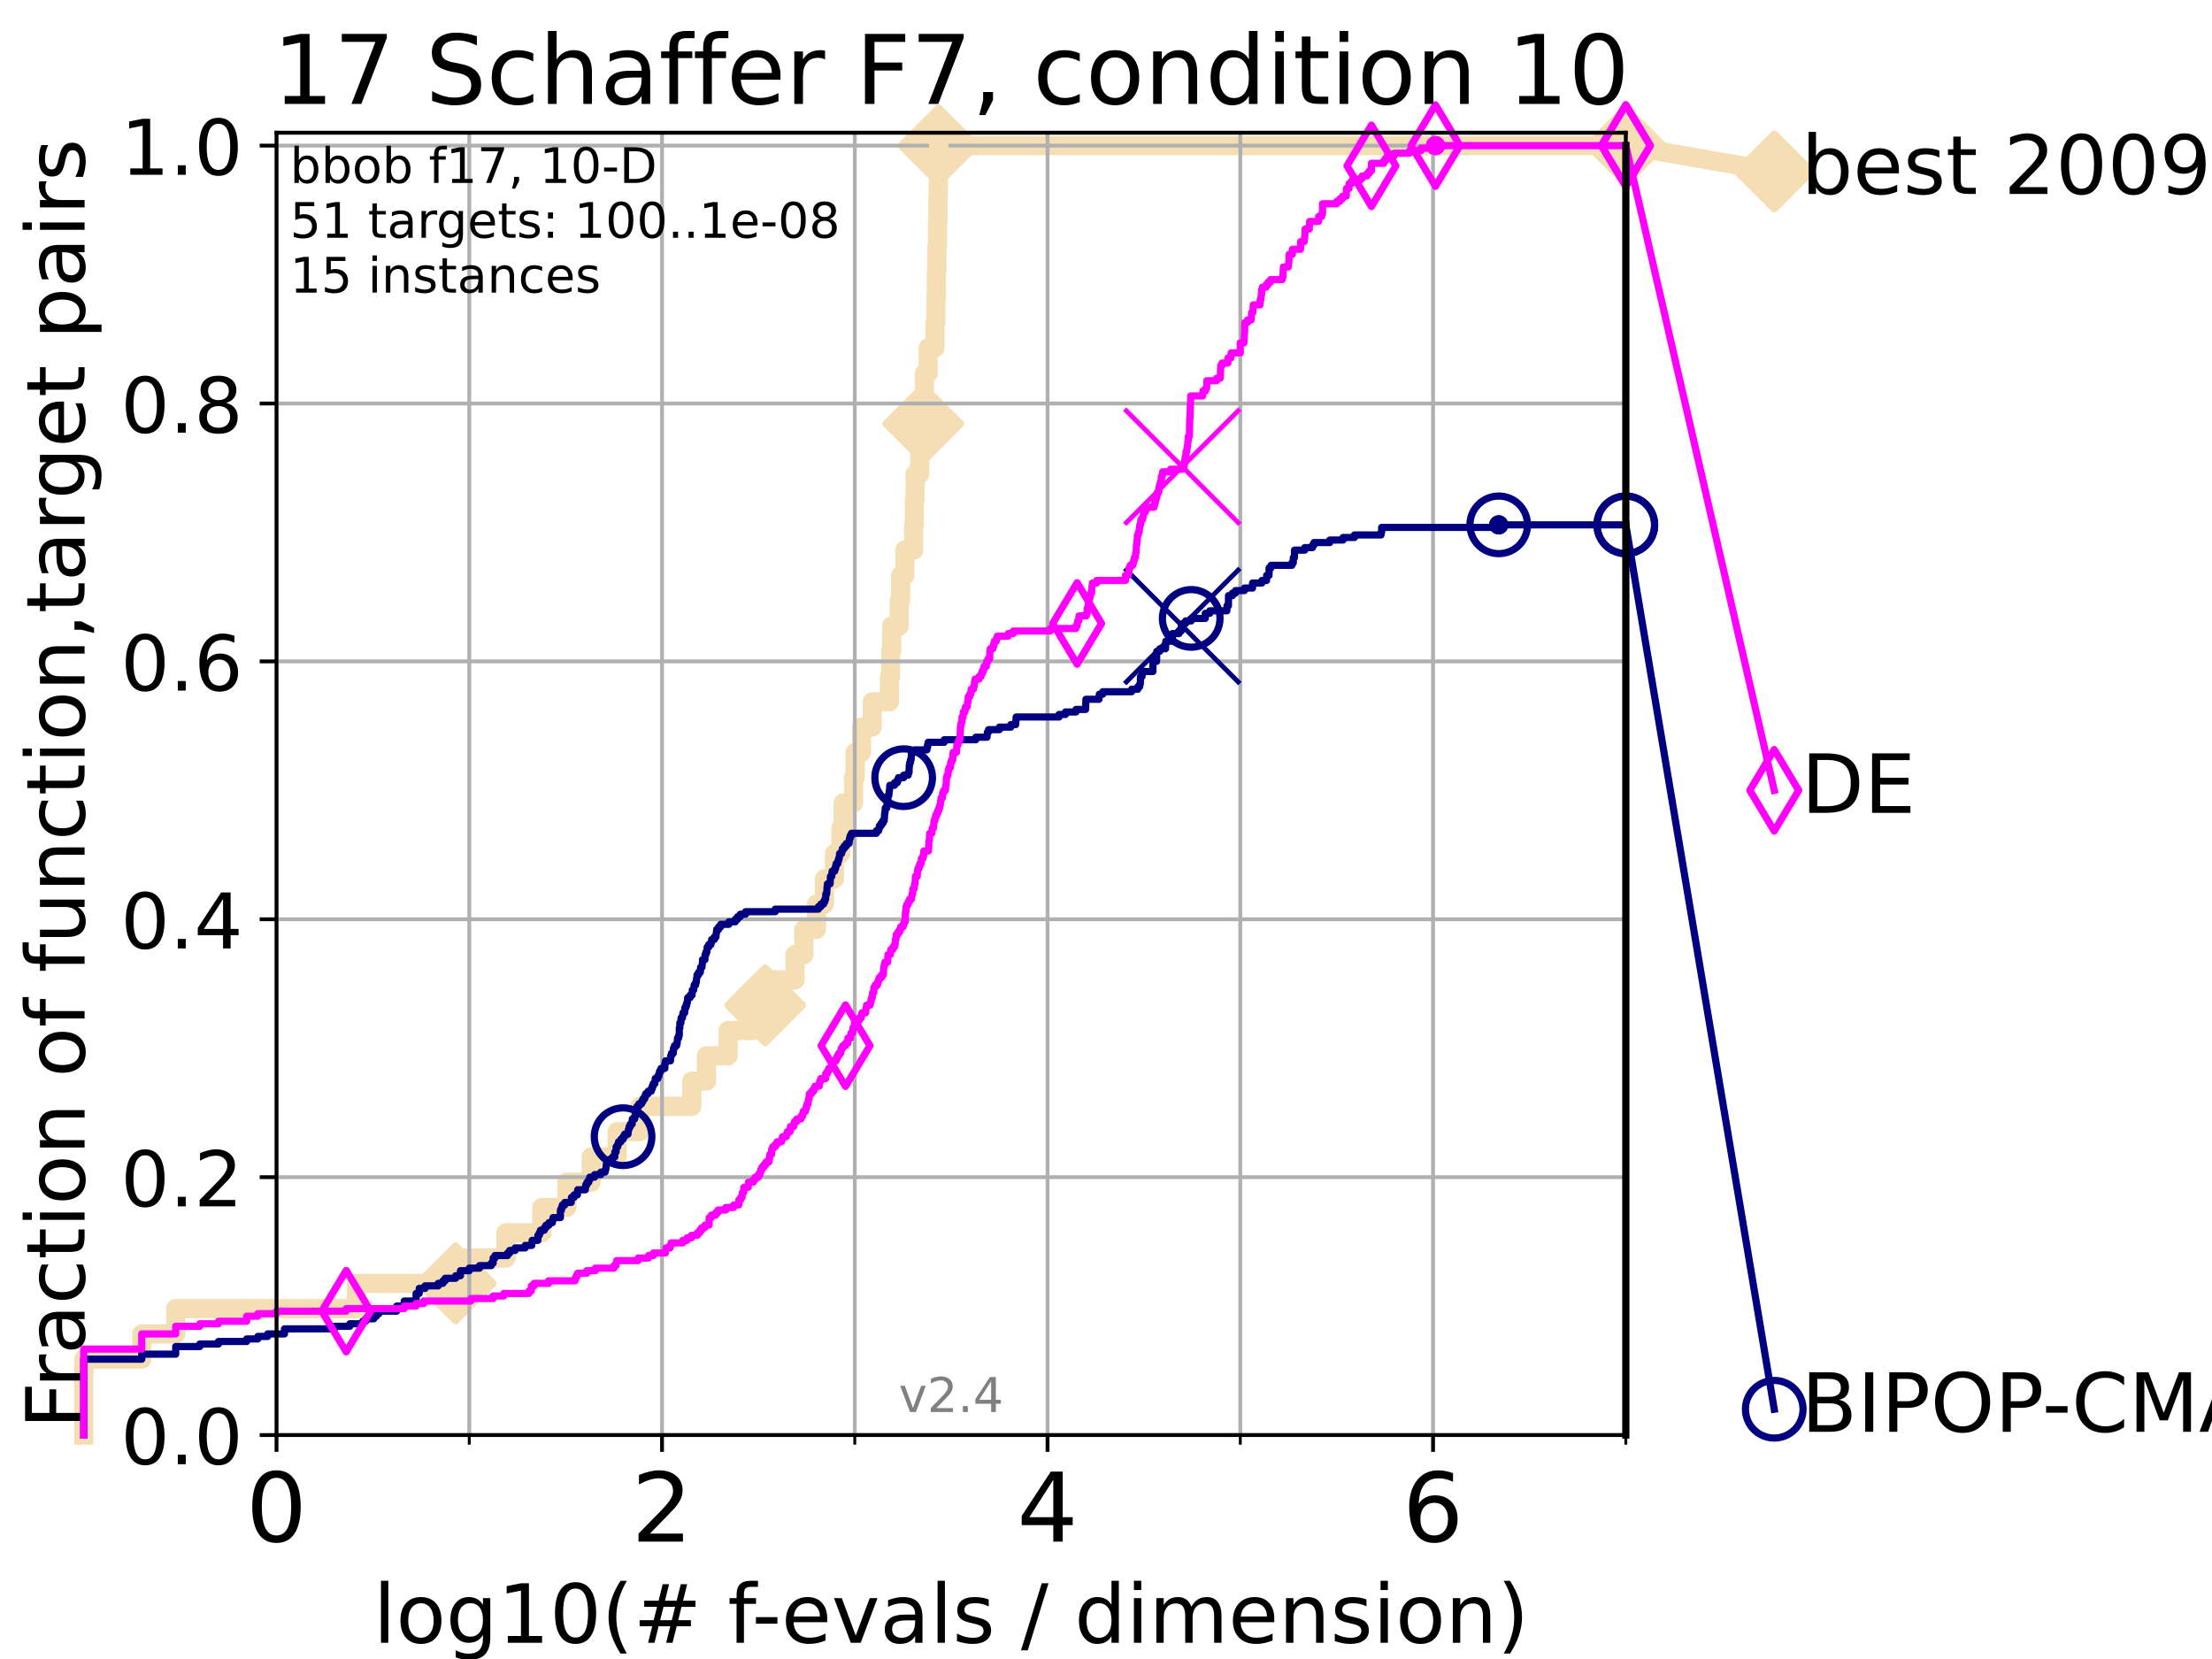 <?xml version="1.0" encoding="utf-8" standalone="no"?>
<!DOCTYPE svg PUBLIC "-//W3C//DTD SVG 1.1//EN"
  "http://www.w3.org/Graphics/SVG/1.1/DTD/svg11.dtd">
<!-- Created with matplotlib (https://matplotlib.org/) -->
<svg height="345.6pt" version="1.1" viewBox="0 0 460.8 345.6" width="460.8pt" xmlns="http://www.w3.org/2000/svg" xmlns:xlink="http://www.w3.org/1999/xlink">
 <defs>
  <style type="text/css">*{stroke-linecap:butt;stroke-linejoin:round;}</style>
 </defs>
 <g id="figure_1">
  <g id="patch_1">
   <path d="M 0 345.6 
L 460.8 345.6 
L 460.8 0 
L 0 0 
z
" style="fill:#ffffff;"/>
  </g>
  <g id="axes_1">
   <g id="patch_2">
    <path d="M 57.6 298.944 
L 338.688 298.944 
L 338.688 27.648 
L 57.6 27.648 
z
" style="fill:#ffffff;"/>
   </g>
   <g id="line2d_1">
    <path d="M 17.445 298.944 
L 17.445 283.143 
L 29.533 283.143 
L 29.533 277.877 
L 36.604 277.877 
L 36.604 272.61 
L 74.263 272.61 
L 74.263 267.343 
L 94.921 267.343 
L 94.921 262.076 
L 105.398 262.076 
L 105.398 256.809 
L 112.877 256.809 
L 112.877 251.542 
L 118.094 251.542 
L 118.094 246.275 
L 123.152 246.275 
L 123.152 241.009 
L 128.561 241.009 
L 128.561 235.742 
L 133.285 235.742 
L 133.285 230.475 
L 144.112 230.475 
L 144.112 225.208 
L 147.175 225.208 
L 147.175 219.941 
L 151.685 219.941 
L 151.685 214.674 
L 156.783 214.674 
L 156.783 209.407 
L 159.411 209.407 
L 159.411 204.141 
L 165.622 204.141 
L 165.622 198.874 
L 167.459 198.874 
L 167.459 193.607 
L 170.089 193.607 
L 170.089 188.34 
L 171.739 188.34 
L 171.739 183.073 
L 173.827 183.073 
L 173.827 177.806 
L 175.183 177.806 
L 175.183 172.539 
L 175.632 172.539 
L 175.632 167.272 
L 177.804 167.272 
L 177.804 162.006 
L 178.146 162.006 
L 178.146 156.739 
L 179.465 156.739 
L 179.465 151.472 
L 181.699 151.472 
L 181.699 146.205 
L 185.283 146.205 
L 185.283 140.938 
L 185.534 140.938 
L 185.534 135.671 
L 185.742 135.671 
L 185.742 130.404 
L 187.312 130.404 
L 187.312 125.138 
L 187.617 125.138 
L 187.617 119.871 
L 188.49 119.871 
L 188.49 114.604 
L 190.319 114.604 
L 190.319 109.337 
L 190.479 109.337 
L 190.479 104.07 
L 190.635 104.07 
L 190.635 98.803 
L 191.583 98.803 
L 191.583 93.536 
L 191.756 93.536 
L 191.756 88.27 
L 192.33 88.27 
L 192.33 83.003 
L 192.561 83.003 
L 192.561 77.736 
L 193.357 77.736 
L 193.357 72.469 
L 194.785 72.469 
L 194.785 67.202 
L 194.95 67.202 
L 194.95 61.935 
L 195.064 61.935 
L 195.064 56.668 
L 195.17 56.668 
L 195.17 51.402 
L 195.291 51.402 
L 195.291 46.135 
L 195.381 46.135 
L 195.381 40.868 
L 195.472 40.868 
L 195.472 35.601 
L 195.535 35.601 
L 195.535 30.334 
L 338.688 30.334 
" style="fill:none;stroke:#f5deb3;stroke-linecap:square;stroke-width:4;"/>
   </g>
   <g id="line2d_2">
    <defs>
     <path d="M -0 7.778 
L 7.778 0 
L 0 -7.778 
L -7.778 -0 
z
" id="m9645d5439f" style="stroke:#f5deb3;stroke-linejoin:miter;stroke-width:1.5;"/>
    </defs>
    <g>
     <use style="fill:#f5deb3;stroke:#f5deb3;stroke-linejoin:miter;stroke-width:1.5;" x="94.921" xlink:href="#m9645d5439f" y="267.343"/>
     <use style="fill:#f5deb3;stroke:#f5deb3;stroke-linejoin:miter;stroke-width:1.5;" x="159.411" xlink:href="#m9645d5439f" y="209.407"/>
     <use style="fill:#f5deb3;stroke:#f5deb3;stroke-linejoin:miter;stroke-width:1.5;" x="192.33" xlink:href="#m9645d5439f" y="88.27"/>
     <use style="fill:#f5deb3;stroke:#f5deb3;stroke-linejoin:miter;stroke-width:1.5;" x="195.535" xlink:href="#m9645d5439f" y="30.334"/>
     <use style="fill:#f5deb3;stroke:#f5deb3;stroke-linejoin:miter;stroke-width:1.5;" x="195.535" xlink:href="#m9645d5439f" y="30.334"/>
     <use style="fill:#f5deb3;stroke:#f5deb3;stroke-linejoin:miter;stroke-width:1.5;" x="338.688" xlink:href="#m9645d5439f" y="30.334"/>
    </g>
   </g>
   <g id="line2d_3">
    <path style="fill:none;stroke:#f5deb3;stroke-linecap:square;stroke-width:4;"/>
    <g/>
   </g>
   <g id="line2d_4">
    <path d="M 338.688 30.334 
L 369.608 35.706 
" style="fill:none;stroke:#f5deb3;stroke-linecap:square;stroke-width:4;"/>
    <g>
     <use style="fill:#f5deb3;stroke:#f5deb3;stroke-linejoin:miter;stroke-width:1.5;" x="338.688" xlink:href="#m9645d5439f" y="30.334"/>
     <use style="fill:#f5deb3;stroke:#f5deb3;stroke-linejoin:miter;stroke-width:1.5;" x="369.608" xlink:href="#m9645d5439f" y="35.706"/>
    </g>
   </g>
   <g id="matplotlib.axis_1">
    <g id="xtick_1">
     <g id="line2d_5">
      <path clip-path="url(#p87a53a1923)" d="M 57.6 298.944 
L 57.6 27.648 
" style="fill:none;stroke:#b0b0b0;stroke-linecap:square;stroke-width:0.8;"/>
     </g>
     <g id="line2d_6">
      <defs>
       <path d="M 0 0 
L 0 3.5 
" id="mb813a6cee6" style="stroke:#000000;stroke-width:0.8;"/>
      </defs>
      <g>
       <use style="stroke:#000000;stroke-width:0.8;" x="57.6" xlink:href="#mb813a6cee6" y="298.944"/>
      </g>
     </g>
     <g id="text_1">
      <!-- 0 -->
      <g transform="translate(51.237 321.141)scale(0.2 -0.2)">
       <defs>
        <path d="M 31.781 66.406 
Q 24.172 66.406 20.328 58.906 
Q 16.5 51.422 16.5 36.375 
Q 16.5 21.391 20.328 13.891 
Q 24.172 6.391 31.781 6.391 
Q 39.453 6.391 43.281 13.891 
Q 47.125 21.391 47.125 36.375 
Q 47.125 51.422 43.281 58.906 
Q 39.453 66.406 31.781 66.406 
z
M 31.781 74.219 
Q 44.047 74.219 50.516 64.516 
Q 56.984 54.828 56.984 36.375 
Q 56.984 17.969 50.516 8.266 
Q 44.047 -1.422 31.781 -1.422 
Q 19.531 -1.422 13.062 8.266 
Q 6.594 17.969 6.594 36.375 
Q 6.594 54.828 13.062 64.516 
Q 19.531 74.219 31.781 74.219 
z
" id="DejaVuSans-48"/>
       </defs>
       <use xlink:href="#DejaVuSans-48"/>
      </g>
     </g>
    </g>
    <g id="xtick_2">
     <g id="line2d_7">
      <path clip-path="url(#p87a53a1923)" d="M 137.911 298.944 
L 137.911 27.648 
" style="fill:none;stroke:#b0b0b0;stroke-linecap:square;stroke-width:0.8;"/>
     </g>
     <g id="line2d_8">
      <g>
       <use style="stroke:#000000;stroke-width:0.8;" x="137.911" xlink:href="#mb813a6cee6" y="298.944"/>
      </g>
     </g>
     <g id="text_2">
      <!-- 2 -->
      <g transform="translate(131.548 321.141)scale(0.2 -0.2)">
       <defs>
        <path d="M 19.188 8.297 
L 53.609 8.297 
L 53.609 0 
L 7.328 0 
L 7.328 8.297 
Q 12.938 14.109 22.625 23.891 
Q 32.328 33.688 34.812 36.531 
Q 39.547 41.844 41.422 45.531 
Q 43.312 49.219 43.312 52.781 
Q 43.312 58.594 39.234 62.25 
Q 35.156 65.922 28.609 65.922 
Q 23.969 65.922 18.812 64.312 
Q 13.672 62.703 7.812 59.422 
L 7.812 69.391 
Q 13.766 71.781 18.938 73 
Q 24.125 74.219 28.422 74.219 
Q 39.75 74.219 46.484 68.547 
Q 53.219 62.891 53.219 53.422 
Q 53.219 48.922 51.531 44.891 
Q 49.859 40.875 45.406 35.406 
Q 44.188 33.984 37.641 27.219 
Q 31.109 20.453 19.188 8.297 
z
" id="DejaVuSans-50"/>
       </defs>
       <use xlink:href="#DejaVuSans-50"/>
      </g>
     </g>
    </g>
    <g id="xtick_3">
     <g id="line2d_9">
      <path clip-path="url(#p87a53a1923)" d="M 218.222 298.944 
L 218.222 27.648 
" style="fill:none;stroke:#b0b0b0;stroke-linecap:square;stroke-width:0.8;"/>
     </g>
     <g id="line2d_10">
      <g>
       <use style="stroke:#000000;stroke-width:0.8;" x="218.222" xlink:href="#mb813a6cee6" y="298.944"/>
      </g>
     </g>
     <g id="text_3">
      <!-- 4 -->
      <g transform="translate(211.859 321.141)scale(0.2 -0.2)">
       <defs>
        <path d="M 37.797 64.312 
L 12.891 25.391 
L 37.797 25.391 
z
M 35.203 72.906 
L 47.609 72.906 
L 47.609 25.391 
L 58.016 25.391 
L 58.016 17.188 
L 47.609 17.188 
L 47.609 0 
L 37.797 0 
L 37.797 17.188 
L 4.891 17.188 
L 4.891 26.703 
z
" id="DejaVuSans-52"/>
       </defs>
       <use xlink:href="#DejaVuSans-52"/>
      </g>
     </g>
    </g>
    <g id="xtick_4">
     <g id="line2d_11">
      <path clip-path="url(#p87a53a1923)" d="M 298.533 298.944 
L 298.533 27.648 
" style="fill:none;stroke:#b0b0b0;stroke-linecap:square;stroke-width:0.8;"/>
     </g>
     <g id="line2d_12">
      <g>
       <use style="stroke:#000000;stroke-width:0.8;" x="298.533" xlink:href="#mb813a6cee6" y="298.944"/>
      </g>
     </g>
     <g id="text_4">
      <!-- 6 -->
      <g transform="translate(292.17 321.141)scale(0.2 -0.2)">
       <defs>
        <path d="M 33.016 40.375 
Q 26.375 40.375 22.484 35.828 
Q 18.609 31.297 18.609 23.391 
Q 18.609 15.531 22.484 10.953 
Q 26.375 6.391 33.016 6.391 
Q 39.656 6.391 43.531 10.953 
Q 47.406 15.531 47.406 23.391 
Q 47.406 31.297 43.531 35.828 
Q 39.656 40.375 33.016 40.375 
z
M 52.594 71.297 
L 52.594 62.312 
Q 48.875 64.062 45.094 64.984 
Q 41.312 65.922 37.594 65.922 
Q 27.828 65.922 22.672 59.328 
Q 17.531 52.734 16.797 39.406 
Q 19.672 43.656 24.016 45.922 
Q 28.375 48.188 33.594 48.188 
Q 44.578 48.188 50.953 41.516 
Q 57.328 34.859 57.328 23.391 
Q 57.328 12.156 50.688 5.359 
Q 44.047 -1.422 33.016 -1.422 
Q 20.359 -1.422 13.672 8.266 
Q 6.984 17.969 6.984 36.375 
Q 6.984 53.656 15.188 63.938 
Q 23.391 74.219 37.203 74.219 
Q 40.922 74.219 44.703 73.484 
Q 48.484 72.75 52.594 71.297 
z
" id="DejaVuSans-54"/>
       </defs>
       <use xlink:href="#DejaVuSans-54"/>
      </g>
     </g>
    </g>
    <g id="xtick_5">
     <g id="line2d_13">
      <path clip-path="url(#p87a53a1923)" d="M 97.755 298.944 
L 97.755 27.648 
" style="fill:none;stroke:#b0b0b0;stroke-linecap:square;stroke-width:0.8;"/>
     </g>
     <g id="line2d_14">
      <defs>
       <path d="M 0 0 
L 0 2 
" id="mbd52dd4aa8" style="stroke:#000000;stroke-width:0.6;"/>
      </defs>
      <g>
       <use style="stroke:#000000;stroke-width:0.6;" x="97.755" xlink:href="#mbd52dd4aa8" y="298.944"/>
      </g>
     </g>
    </g>
    <g id="xtick_6">
     <g id="line2d_15">
      <path clip-path="url(#p87a53a1923)" d="M 178.066 298.944 
L 178.066 27.648 
" style="fill:none;stroke:#b0b0b0;stroke-linecap:square;stroke-width:0.8;"/>
     </g>
     <g id="line2d_16">
      <g>
       <use style="stroke:#000000;stroke-width:0.6;" x="178.066" xlink:href="#mbd52dd4aa8" y="298.944"/>
      </g>
     </g>
    </g>
    <g id="xtick_7">
     <g id="line2d_17">
      <path clip-path="url(#p87a53a1923)" d="M 258.377 298.944 
L 258.377 27.648 
" style="fill:none;stroke:#b0b0b0;stroke-linecap:square;stroke-width:0.8;"/>
     </g>
     <g id="line2d_18">
      <g>
       <use style="stroke:#000000;stroke-width:0.6;" x="258.377" xlink:href="#mbd52dd4aa8" y="298.944"/>
      </g>
     </g>
    </g>
    <g id="xtick_8">
     <g id="line2d_19">
      <path clip-path="url(#p87a53a1923)" d="M 338.688 298.944 
L 338.688 27.648 
" style="fill:none;stroke:#b0b0b0;stroke-linecap:square;stroke-width:0.8;"/>
     </g>
     <g id="line2d_20">
      <g>
       <use style="stroke:#000000;stroke-width:0.6;" x="338.688" xlink:href="#mbd52dd4aa8" y="298.944"/>
      </g>
     </g>
    </g>
    <g id="text_5">
     <!-- log10(# f-evals / dimension) -->
     <g transform="translate(77.764 342.218)scale(0.17 -0.17)">
      <defs>
       <path d="M 9.422 75.984 
L 18.406 75.984 
L 18.406 0 
L 9.422 0 
z
" id="DejaVuSans-108"/>
       <path d="M 30.609 48.391 
Q 23.391 48.391 19.188 42.75 
Q 14.984 37.109 14.984 27.297 
Q 14.984 17.484 19.156 11.844 
Q 23.344 6.203 30.609 6.203 
Q 37.797 6.203 41.984 11.859 
Q 46.188 17.531 46.188 27.297 
Q 46.188 37.016 41.984 42.703 
Q 37.797 48.391 30.609 48.391 
z
M 30.609 56 
Q 42.328 56 49.016 48.375 
Q 55.719 40.766 55.719 27.297 
Q 55.719 13.875 49.016 6.219 
Q 42.328 -1.422 30.609 -1.422 
Q 18.844 -1.422 12.172 6.219 
Q 5.516 13.875 5.516 27.297 
Q 5.516 40.766 12.172 48.375 
Q 18.844 56 30.609 56 
z
" id="DejaVuSans-111"/>
       <path d="M 45.406 27.984 
Q 45.406 37.75 41.375 43.109 
Q 37.359 48.484 30.078 48.484 
Q 22.859 48.484 18.828 43.109 
Q 14.797 37.75 14.797 27.984 
Q 14.797 18.266 18.828 12.891 
Q 22.859 7.516 30.078 7.516 
Q 37.359 7.516 41.375 12.891 
Q 45.406 18.266 45.406 27.984 
z
M 54.391 6.781 
Q 54.391 -7.172 48.188 -13.984 
Q 42 -20.797 29.203 -20.797 
Q 24.469 -20.797 20.266 -20.094 
Q 16.062 -19.391 12.109 -17.922 
L 12.109 -9.188 
Q 16.062 -11.328 19.922 -12.344 
Q 23.781 -13.375 27.781 -13.375 
Q 36.625 -13.375 41.016 -8.766 
Q 45.406 -4.156 45.406 5.172 
L 45.406 9.625 
Q 42.625 4.781 38.281 2.391 
Q 33.938 0 27.875 0 
Q 17.828 0 11.672 7.656 
Q 5.516 15.328 5.516 27.984 
Q 5.516 40.672 11.672 48.328 
Q 17.828 56 27.875 56 
Q 33.938 56 38.281 53.609 
Q 42.625 51.219 45.406 46.391 
L 45.406 54.688 
L 54.391 54.688 
z
" id="DejaVuSans-103"/>
       <path d="M 12.406 8.297 
L 28.516 8.297 
L 28.516 63.922 
L 10.984 60.406 
L 10.984 69.391 
L 28.422 72.906 
L 38.281 72.906 
L 38.281 8.297 
L 54.391 8.297 
L 54.391 0 
L 12.406 0 
z
" id="DejaVuSans-49"/>
       <path d="M 31 75.875 
Q 24.469 64.656 21.281 53.656 
Q 18.109 42.672 18.109 31.391 
Q 18.109 20.125 21.312 9.062 
Q 24.516 -2 31 -13.188 
L 23.188 -13.188 
Q 15.875 -1.703 12.234 9.375 
Q 8.594 20.453 8.594 31.391 
Q 8.594 42.281 12.203 53.312 
Q 15.828 64.359 23.188 75.875 
z
" id="DejaVuSans-40"/>
       <path d="M 51.125 44 
L 36.922 44 
L 32.812 27.688 
L 47.125 27.688 
z
M 43.797 71.781 
L 38.719 51.516 
L 52.984 51.516 
L 58.109 71.781 
L 65.922 71.781 
L 60.891 51.516 
L 76.125 51.516 
L 76.125 44 
L 58.984 44 
L 54.984 27.688 
L 70.516 27.688 
L 70.516 20.219 
L 53.078 20.219 
L 48 0 
L 40.188 0 
L 45.219 20.219 
L 30.906 20.219 
L 25.875 0 
L 18.016 0 
L 23.094 20.219 
L 7.719 20.219 
L 7.719 27.688 
L 24.906 27.688 
L 29 44 
L 13.281 44 
L 13.281 51.516 
L 30.906 51.516 
L 35.891 71.781 
z
" id="DejaVuSans-35"/>
       <path id="DejaVuSans-32"/>
       <path d="M 37.109 75.984 
L 37.109 68.5 
L 28.516 68.5 
Q 23.688 68.5 21.797 66.547 
Q 19.922 64.594 19.922 59.516 
L 19.922 54.688 
L 34.719 54.688 
L 34.719 47.703 
L 19.922 47.703 
L 19.922 0 
L 10.891 0 
L 10.891 47.703 
L 2.297 47.703 
L 2.297 54.688 
L 10.891 54.688 
L 10.891 58.5 
Q 10.891 67.625 15.141 71.797 
Q 19.391 75.984 28.609 75.984 
z
" id="DejaVuSans-102"/>
       <path d="M 4.891 31.391 
L 31.203 31.391 
L 31.203 23.391 
L 4.891 23.391 
z
" id="DejaVuSans-45"/>
       <path d="M 56.203 29.594 
L 56.203 25.203 
L 14.891 25.203 
Q 15.484 15.922 20.484 11.062 
Q 25.484 6.203 34.422 6.203 
Q 39.594 6.203 44.453 7.469 
Q 49.312 8.734 54.109 11.281 
L 54.109 2.781 
Q 49.266 0.734 44.188 -0.344 
Q 39.109 -1.422 33.891 -1.422 
Q 20.797 -1.422 13.156 6.188 
Q 5.516 13.812 5.516 26.812 
Q 5.516 40.234 12.766 48.109 
Q 20.016 56 32.328 56 
Q 43.359 56 49.781 48.891 
Q 56.203 41.797 56.203 29.594 
z
M 47.219 32.234 
Q 47.125 39.594 43.094 43.984 
Q 39.062 48.391 32.422 48.391 
Q 24.906 48.391 20.391 44.141 
Q 15.875 39.891 15.188 32.172 
z
" id="DejaVuSans-101"/>
       <path d="M 2.984 54.688 
L 12.5 54.688 
L 29.594 8.797 
L 46.688 54.688 
L 56.203 54.688 
L 35.688 0 
L 23.484 0 
z
" id="DejaVuSans-118"/>
       <path d="M 34.281 27.484 
Q 23.391 27.484 19.188 25 
Q 14.984 22.516 14.984 16.5 
Q 14.984 11.719 18.141 8.906 
Q 21.297 6.109 26.703 6.109 
Q 34.188 6.109 38.703 11.406 
Q 43.219 16.703 43.219 25.484 
L 43.219 27.484 
z
M 52.203 31.203 
L 52.203 0 
L 43.219 0 
L 43.219 8.297 
Q 40.141 3.328 35.547 0.953 
Q 30.953 -1.422 24.312 -1.422 
Q 15.922 -1.422 10.953 3.297 
Q 6 8.016 6 15.922 
Q 6 25.141 12.172 29.828 
Q 18.359 34.516 30.609 34.516 
L 43.219 34.516 
L 43.219 35.406 
Q 43.219 41.609 39.141 45 
Q 35.062 48.391 27.688 48.391 
Q 23 48.391 18.547 47.266 
Q 14.109 46.141 10.016 43.891 
L 10.016 52.203 
Q 14.938 54.109 19.578 55.047 
Q 24.219 56 28.609 56 
Q 40.484 56 46.344 49.844 
Q 52.203 43.703 52.203 31.203 
z
" id="DejaVuSans-97"/>
       <path d="M 44.281 53.078 
L 44.281 44.578 
Q 40.484 46.531 36.375 47.5 
Q 32.281 48.484 27.875 48.484 
Q 21.188 48.484 17.844 46.438 
Q 14.5 44.391 14.5 40.281 
Q 14.5 37.156 16.891 35.375 
Q 19.281 33.594 26.516 31.984 
L 29.594 31.297 
Q 39.156 29.25 43.188 25.516 
Q 47.219 21.781 47.219 15.094 
Q 47.219 7.469 41.188 3.016 
Q 35.156 -1.422 24.609 -1.422 
Q 20.219 -1.422 15.453 -0.562 
Q 10.688 0.297 5.422 2 
L 5.422 11.281 
Q 10.406 8.688 15.234 7.391 
Q 20.062 6.109 24.812 6.109 
Q 31.156 6.109 34.562 8.281 
Q 37.984 10.453 37.984 14.406 
Q 37.984 18.062 35.516 20.016 
Q 33.062 21.969 24.703 23.781 
L 21.578 24.516 
Q 13.234 26.266 9.516 29.906 
Q 5.812 33.547 5.812 39.891 
Q 5.812 47.609 11.281 51.797 
Q 16.75 56 26.812 56 
Q 31.781 56 36.172 55.266 
Q 40.578 54.547 44.281 53.078 
z
" id="DejaVuSans-115"/>
       <path d="M 25.391 72.906 
L 33.688 72.906 
L 8.297 -9.281 
L 0 -9.281 
z
" id="DejaVuSans-47"/>
       <path d="M 45.406 46.391 
L 45.406 75.984 
L 54.391 75.984 
L 54.391 0 
L 45.406 0 
L 45.406 8.203 
Q 42.578 3.328 38.25 0.953 
Q 33.938 -1.422 27.875 -1.422 
Q 17.969 -1.422 11.734 6.484 
Q 5.516 14.406 5.516 27.297 
Q 5.516 40.188 11.734 48.094 
Q 17.969 56 27.875 56 
Q 33.938 56 38.25 53.625 
Q 42.578 51.266 45.406 46.391 
z
M 14.797 27.297 
Q 14.797 17.391 18.875 11.75 
Q 22.953 6.109 30.078 6.109 
Q 37.203 6.109 41.297 11.75 
Q 45.406 17.391 45.406 27.297 
Q 45.406 37.203 41.297 42.844 
Q 37.203 48.484 30.078 48.484 
Q 22.953 48.484 18.875 42.844 
Q 14.797 37.203 14.797 27.297 
z
" id="DejaVuSans-100"/>
       <path d="M 9.422 54.688 
L 18.406 54.688 
L 18.406 0 
L 9.422 0 
z
M 9.422 75.984 
L 18.406 75.984 
L 18.406 64.594 
L 9.422 64.594 
z
" id="DejaVuSans-105"/>
       <path d="M 52 44.188 
Q 55.375 50.25 60.062 53.125 
Q 64.75 56 71.094 56 
Q 79.641 56 84.281 50.016 
Q 88.922 44.047 88.922 33.016 
L 88.922 0 
L 79.891 0 
L 79.891 32.719 
Q 79.891 40.578 77.094 44.375 
Q 74.312 48.188 68.609 48.188 
Q 61.625 48.188 57.562 43.547 
Q 53.516 38.922 53.516 30.906 
L 53.516 0 
L 44.484 0 
L 44.484 32.719 
Q 44.484 40.625 41.703 44.406 
Q 38.922 48.188 33.109 48.188 
Q 26.219 48.188 22.156 43.531 
Q 18.109 38.875 18.109 30.906 
L 18.109 0 
L 9.078 0 
L 9.078 54.688 
L 18.109 54.688 
L 18.109 46.188 
Q 21.188 51.219 25.484 53.609 
Q 29.781 56 35.688 56 
Q 41.656 56 45.828 52.969 
Q 50 49.953 52 44.188 
z
" id="DejaVuSans-109"/>
       <path d="M 54.891 33.016 
L 54.891 0 
L 45.906 0 
L 45.906 32.719 
Q 45.906 40.484 42.875 44.328 
Q 39.844 48.188 33.797 48.188 
Q 26.516 48.188 22.312 43.547 
Q 18.109 38.922 18.109 30.906 
L 18.109 0 
L 9.078 0 
L 9.078 54.688 
L 18.109 54.688 
L 18.109 46.188 
Q 21.344 51.125 25.703 53.562 
Q 30.078 56 35.797 56 
Q 45.219 56 50.047 50.172 
Q 54.891 44.344 54.891 33.016 
z
" id="DejaVuSans-110"/>
       <path d="M 8.016 75.875 
L 15.828 75.875 
Q 23.141 64.359 26.781 53.312 
Q 30.422 42.281 30.422 31.391 
Q 30.422 20.453 26.781 9.375 
Q 23.141 -1.703 15.828 -13.188 
L 8.016 -13.188 
Q 14.5 -2 17.703 9.062 
Q 20.906 20.125 20.906 31.391 
Q 20.906 42.672 17.703 53.656 
Q 14.5 64.656 8.016 75.875 
z
" id="DejaVuSans-41"/>
      </defs>
      <use xlink:href="#DejaVuSans-108"/>
      <use x="27.783" xlink:href="#DejaVuSans-111"/>
      <use x="88.965" xlink:href="#DejaVuSans-103"/>
      <use x="152.441" xlink:href="#DejaVuSans-49"/>
      <use x="216.064" xlink:href="#DejaVuSans-48"/>
      <use x="279.688" xlink:href="#DejaVuSans-40"/>
      <use x="318.701" xlink:href="#DejaVuSans-35"/>
      <use x="402.49" xlink:href="#DejaVuSans-32"/>
      <use x="434.277" xlink:href="#DejaVuSans-102"/>
      <use x="463.982" xlink:href="#DejaVuSans-45"/>
      <use x="500.066" xlink:href="#DejaVuSans-101"/>
      <use x="561.59" xlink:href="#DejaVuSans-118"/>
      <use x="620.77" xlink:href="#DejaVuSans-97"/>
      <use x="682.049" xlink:href="#DejaVuSans-108"/>
      <use x="709.832" xlink:href="#DejaVuSans-115"/>
      <use x="761.932" xlink:href="#DejaVuSans-32"/>
      <use x="793.719" xlink:href="#DejaVuSans-47"/>
      <use x="827.41" xlink:href="#DejaVuSans-32"/>
      <use x="859.197" xlink:href="#DejaVuSans-100"/>
      <use x="922.674" xlink:href="#DejaVuSans-105"/>
      <use x="950.457" xlink:href="#DejaVuSans-109"/>
      <use x="1047.869" xlink:href="#DejaVuSans-101"/>
      <use x="1109.393" xlink:href="#DejaVuSans-110"/>
      <use x="1172.771" xlink:href="#DejaVuSans-115"/>
      <use x="1224.871" xlink:href="#DejaVuSans-105"/>
      <use x="1252.654" xlink:href="#DejaVuSans-111"/>
      <use x="1313.836" xlink:href="#DejaVuSans-110"/>
      <use x="1377.215" xlink:href="#DejaVuSans-41"/>
     </g>
    </g>
   </g>
   <g id="matplotlib.axis_2">
    <g id="ytick_1">
     <g id="line2d_21">
      <path clip-path="url(#p87a53a1923)" d="M 57.6 298.944 
L 338.688 298.944 
" style="fill:none;stroke:#b0b0b0;stroke-linecap:square;stroke-width:0.8;"/>
     </g>
     <g id="line2d_22">
      <defs>
       <path d="M 0 0 
L -3.5 0 
" id="mbfcbe0eb84" style="stroke:#000000;stroke-width:0.8;"/>
      </defs>
      <g>
       <use style="stroke:#000000;stroke-width:0.8;" x="57.6" xlink:href="#mbfcbe0eb84" y="298.944"/>
      </g>
     </g>
     <g id="text_6">
      <!-- 0.0 -->
      <g transform="translate(25.155 305.023)scale(0.16 -0.16)">
       <defs>
        <path d="M 10.688 12.406 
L 21 12.406 
L 21 0 
L 10.688 0 
z
" id="DejaVuSans-46"/>
       </defs>
       <use xlink:href="#DejaVuSans-48"/>
       <use x="63.623" xlink:href="#DejaVuSans-46"/>
       <use x="95.41" xlink:href="#DejaVuSans-48"/>
      </g>
     </g>
    </g>
    <g id="ytick_2">
     <g id="line2d_23">
      <path clip-path="url(#p87a53a1923)" d="M 57.6 245.222 
L 338.688 245.222 
" style="fill:none;stroke:#b0b0b0;stroke-linecap:square;stroke-width:0.8;"/>
     </g>
     <g id="line2d_24">
      <g>
       <use style="stroke:#000000;stroke-width:0.8;" x="57.6" xlink:href="#mbfcbe0eb84" y="245.222"/>
      </g>
     </g>
     <g id="text_7">
      <!-- 0.2 -->
      <g transform="translate(25.155 251.301)scale(0.16 -0.16)">
       <use xlink:href="#DejaVuSans-48"/>
       <use x="63.623" xlink:href="#DejaVuSans-46"/>
       <use x="95.41" xlink:href="#DejaVuSans-50"/>
      </g>
     </g>
    </g>
    <g id="ytick_3">
     <g id="line2d_25">
      <path clip-path="url(#p87a53a1923)" d="M 57.6 191.5 
L 338.688 191.5 
" style="fill:none;stroke:#b0b0b0;stroke-linecap:square;stroke-width:0.8;"/>
     </g>
     <g id="line2d_26">
      <g>
       <use style="stroke:#000000;stroke-width:0.8;" x="57.6" xlink:href="#mbfcbe0eb84" y="191.5"/>
      </g>
     </g>
     <g id="text_8">
      <!-- 0.4 -->
      <g transform="translate(25.155 197.579)scale(0.16 -0.16)">
       <use xlink:href="#DejaVuSans-48"/>
       <use x="63.623" xlink:href="#DejaVuSans-46"/>
       <use x="95.41" xlink:href="#DejaVuSans-52"/>
      </g>
     </g>
    </g>
    <g id="ytick_4">
     <g id="line2d_27">
      <path clip-path="url(#p87a53a1923)" d="M 57.6 137.778 
L 338.688 137.778 
" style="fill:none;stroke:#b0b0b0;stroke-linecap:square;stroke-width:0.8;"/>
     </g>
     <g id="line2d_28">
      <g>
       <use style="stroke:#000000;stroke-width:0.8;" x="57.6" xlink:href="#mbfcbe0eb84" y="137.778"/>
      </g>
     </g>
     <g id="text_9">
      <!-- 0.6 -->
      <g transform="translate(25.155 143.857)scale(0.16 -0.16)">
       <use xlink:href="#DejaVuSans-48"/>
       <use x="63.623" xlink:href="#DejaVuSans-46"/>
       <use x="95.41" xlink:href="#DejaVuSans-54"/>
      </g>
     </g>
    </g>
    <g id="ytick_5">
     <g id="line2d_29">
      <path clip-path="url(#p87a53a1923)" d="M 57.6 84.056 
L 338.688 84.056 
" style="fill:none;stroke:#b0b0b0;stroke-linecap:square;stroke-width:0.8;"/>
     </g>
     <g id="line2d_30">
      <g>
       <use style="stroke:#000000;stroke-width:0.8;" x="57.6" xlink:href="#mbfcbe0eb84" y="84.056"/>
      </g>
     </g>
     <g id="text_10">
      <!-- 0.8 -->
      <g transform="translate(25.155 90.135)scale(0.16 -0.16)">
       <defs>
        <path d="M 31.781 34.625 
Q 24.75 34.625 20.719 30.859 
Q 16.703 27.094 16.703 20.516 
Q 16.703 13.922 20.719 10.156 
Q 24.75 6.391 31.781 6.391 
Q 38.812 6.391 42.859 10.172 
Q 46.922 13.969 46.922 20.516 
Q 46.922 27.094 42.891 30.859 
Q 38.875 34.625 31.781 34.625 
z
M 21.922 38.812 
Q 15.578 40.375 12.031 44.719 
Q 8.5 49.078 8.5 55.328 
Q 8.5 64.062 14.719 69.141 
Q 20.953 74.219 31.781 74.219 
Q 42.672 74.219 48.875 69.141 
Q 55.078 64.062 55.078 55.328 
Q 55.078 49.078 51.531 44.719 
Q 48 40.375 41.703 38.812 
Q 48.828 37.156 52.797 32.312 
Q 56.781 27.484 56.781 20.516 
Q 56.781 9.906 50.312 4.234 
Q 43.844 -1.422 31.781 -1.422 
Q 19.734 -1.422 13.25 4.234 
Q 6.781 9.906 6.781 20.516 
Q 6.781 27.484 10.781 32.312 
Q 14.797 37.156 21.922 38.812 
z
M 18.312 54.391 
Q 18.312 48.734 21.844 45.562 
Q 25.391 42.391 31.781 42.391 
Q 38.141 42.391 41.719 45.562 
Q 45.312 48.734 45.312 54.391 
Q 45.312 60.062 41.719 63.234 
Q 38.141 66.406 31.781 66.406 
Q 25.391 66.406 21.844 63.234 
Q 18.312 60.062 18.312 54.391 
z
" id="DejaVuSans-56"/>
       </defs>
       <use xlink:href="#DejaVuSans-48"/>
       <use x="63.623" xlink:href="#DejaVuSans-46"/>
       <use x="95.41" xlink:href="#DejaVuSans-56"/>
      </g>
     </g>
    </g>
    <g id="ytick_6">
     <g id="line2d_31">
      <path clip-path="url(#p87a53a1923)" d="M 57.6 30.334 
L 338.688 30.334 
" style="fill:none;stroke:#b0b0b0;stroke-linecap:square;stroke-width:0.8;"/>
     </g>
     <g id="line2d_32">
      <g>
       <use style="stroke:#000000;stroke-width:0.8;" x="57.6" xlink:href="#mbfcbe0eb84" y="30.334"/>
      </g>
     </g>
     <g id="text_11">
      <!-- 1.0 -->
      <g transform="translate(25.155 36.413)scale(0.16 -0.16)">
       <use xlink:href="#DejaVuSans-49"/>
       <use x="63.623" xlink:href="#DejaVuSans-46"/>
       <use x="95.41" xlink:href="#DejaVuSans-48"/>
      </g>
     </g>
    </g>
    <g id="text_12">
     <!-- Fraction of function,target pairs -->
     <g transform="translate(17.62 297.681)rotate(-90)scale(0.17 -0.17)">
      <defs>
       <path d="M 9.812 72.906 
L 51.703 72.906 
L 51.703 64.594 
L 19.672 64.594 
L 19.672 43.109 
L 48.578 43.109 
L 48.578 34.812 
L 19.672 34.812 
L 19.672 0 
L 9.812 0 
z
" id="DejaVuSans-70"/>
       <path d="M 41.109 46.297 
Q 39.594 47.172 37.812 47.578 
Q 36.031 48 33.891 48 
Q 26.266 48 22.188 43.047 
Q 18.109 38.094 18.109 28.812 
L 18.109 0 
L 9.078 0 
L 9.078 54.688 
L 18.109 54.688 
L 18.109 46.188 
Q 20.953 51.172 25.484 53.578 
Q 30.031 56 36.531 56 
Q 37.453 56 38.578 55.875 
Q 39.703 55.766 41.062 55.516 
z
" id="DejaVuSans-114"/>
       <path d="M 48.781 52.594 
L 48.781 44.188 
Q 44.969 46.297 41.141 47.344 
Q 37.312 48.391 33.406 48.391 
Q 24.656 48.391 19.812 42.844 
Q 14.984 37.312 14.984 27.297 
Q 14.984 17.281 19.812 11.734 
Q 24.656 6.203 33.406 6.203 
Q 37.312 6.203 41.141 7.25 
Q 44.969 8.297 48.781 10.406 
L 48.781 2.094 
Q 45.016 0.344 40.984 -0.531 
Q 36.969 -1.422 32.422 -1.422 
Q 20.062 -1.422 12.781 6.344 
Q 5.516 14.109 5.516 27.297 
Q 5.516 40.672 12.859 48.328 
Q 20.219 56 33.016 56 
Q 37.156 56 41.109 55.141 
Q 45.062 54.297 48.781 52.594 
z
" id="DejaVuSans-99"/>
       <path d="M 18.312 70.219 
L 18.312 54.688 
L 36.812 54.688 
L 36.812 47.703 
L 18.312 47.703 
L 18.312 18.016 
Q 18.312 11.328 20.141 9.422 
Q 21.969 7.516 27.594 7.516 
L 36.812 7.516 
L 36.812 0 
L 27.594 0 
Q 17.188 0 13.234 3.875 
Q 9.281 7.766 9.281 18.016 
L 9.281 47.703 
L 2.688 47.703 
L 2.688 54.688 
L 9.281 54.688 
L 9.281 70.219 
z
" id="DejaVuSans-116"/>
       <path d="M 8.5 21.578 
L 8.5 54.688 
L 17.484 54.688 
L 17.484 21.922 
Q 17.484 14.156 20.5 10.266 
Q 23.531 6.391 29.594 6.391 
Q 36.859 6.391 41.078 11.031 
Q 45.312 15.672 45.312 23.688 
L 45.312 54.688 
L 54.297 54.688 
L 54.297 0 
L 45.312 0 
L 45.312 8.406 
Q 42.047 3.422 37.719 1 
Q 33.406 -1.422 27.688 -1.422 
Q 18.266 -1.422 13.375 4.438 
Q 8.5 10.297 8.5 21.578 
z
M 31.109 56 
z
" id="DejaVuSans-117"/>
       <path d="M 11.719 12.406 
L 22.016 12.406 
L 22.016 4 
L 14.016 -11.625 
L 7.719 -11.625 
L 11.719 4 
z
" id="DejaVuSans-44"/>
       <path d="M 18.109 8.203 
L 18.109 -20.797 
L 9.078 -20.797 
L 9.078 54.688 
L 18.109 54.688 
L 18.109 46.391 
Q 20.953 51.266 25.266 53.625 
Q 29.594 56 35.594 56 
Q 45.562 56 51.781 48.094 
Q 58.016 40.188 58.016 27.297 
Q 58.016 14.406 51.781 6.484 
Q 45.562 -1.422 35.594 -1.422 
Q 29.594 -1.422 25.266 0.953 
Q 20.953 3.328 18.109 8.203 
z
M 48.688 27.297 
Q 48.688 37.203 44.609 42.844 
Q 40.531 48.484 33.406 48.484 
Q 26.266 48.484 22.188 42.844 
Q 18.109 37.203 18.109 27.297 
Q 18.109 17.391 22.188 11.75 
Q 26.266 6.109 33.406 6.109 
Q 40.531 6.109 44.609 11.75 
Q 48.688 17.391 48.688 27.297 
z
" id="DejaVuSans-112"/>
      </defs>
      <use xlink:href="#DejaVuSans-70"/>
      <use x="50.27" xlink:href="#DejaVuSans-114"/>
      <use x="91.383" xlink:href="#DejaVuSans-97"/>
      <use x="152.662" xlink:href="#DejaVuSans-99"/>
      <use x="207.643" xlink:href="#DejaVuSans-116"/>
      <use x="246.852" xlink:href="#DejaVuSans-105"/>
      <use x="274.635" xlink:href="#DejaVuSans-111"/>
      <use x="335.816" xlink:href="#DejaVuSans-110"/>
      <use x="399.195" xlink:href="#DejaVuSans-32"/>
      <use x="430.982" xlink:href="#DejaVuSans-111"/>
      <use x="492.164" xlink:href="#DejaVuSans-102"/>
      <use x="527.369" xlink:href="#DejaVuSans-32"/>
      <use x="559.156" xlink:href="#DejaVuSans-102"/>
      <use x="594.361" xlink:href="#DejaVuSans-117"/>
      <use x="657.74" xlink:href="#DejaVuSans-110"/>
      <use x="721.119" xlink:href="#DejaVuSans-99"/>
      <use x="776.1" xlink:href="#DejaVuSans-116"/>
      <use x="815.309" xlink:href="#DejaVuSans-105"/>
      <use x="843.092" xlink:href="#DejaVuSans-111"/>
      <use x="904.273" xlink:href="#DejaVuSans-110"/>
      <use x="967.652" xlink:href="#DejaVuSans-44"/>
      <use x="999.439" xlink:href="#DejaVuSans-116"/>
      <use x="1038.648" xlink:href="#DejaVuSans-97"/>
      <use x="1099.928" xlink:href="#DejaVuSans-114"/>
      <use x="1139.291" xlink:href="#DejaVuSans-103"/>
      <use x="1202.768" xlink:href="#DejaVuSans-101"/>
      <use x="1264.291" xlink:href="#DejaVuSans-116"/>
      <use x="1303.5" xlink:href="#DejaVuSans-32"/>
      <use x="1335.287" xlink:href="#DejaVuSans-112"/>
      <use x="1398.764" xlink:href="#DejaVuSans-97"/>
      <use x="1460.043" xlink:href="#DejaVuSans-105"/>
      <use x="1487.826" xlink:href="#DejaVuSans-114"/>
      <use x="1528.939" xlink:href="#DejaVuSans-115"/>
     </g>
    </g>
   </g>
   <g id="line2d_33">
    <defs>
     <path d="M 0 1.5 
C 0.398 1.5 0.779 1.342 1.061 1.061 
C 1.342 0.779 1.5 0.398 1.5 0 
C 1.5 -0.398 1.342 -0.779 1.061 -1.061 
C 0.779 -1.342 0.398 -1.5 0 -1.5 
C -0.398 -1.5 -0.779 -1.342 -1.061 -1.061 
C -1.342 -0.779 -1.5 -0.398 -1.5 0 
C -1.5 0.398 -1.342 0.779 -1.061 1.061 
C -0.779 1.342 -0.398 1.5 0 1.5 
z
" id="md734a7a652" style="stroke:#f5deb3;"/>
    </defs>
    <g>
     <use style="fill:#f5deb3;stroke:#f5deb3;" x="195.535" xlink:href="#md734a7a652" y="30.334"/>
     <use style="fill:#f5deb3;stroke:#f5deb3;" x="195.535" xlink:href="#md734a7a652" y="30.334"/>
    </g>
   </g>
   <g id="line2d_34">
    <defs>
     <path d="M 0 1.5 
C 0.398 1.5 0.779 1.342 1.061 1.061 
C 1.342 0.779 1.5 0.398 1.5 0 
C 1.5 -0.398 1.342 -0.779 1.061 -1.061 
C 0.779 -1.342 0.398 -1.5 0 -1.5 
C -0.398 -1.5 -0.779 -1.342 -1.061 -1.061 
C -1.342 -0.779 -1.5 -0.398 -1.5 0 
C -1.5 0.398 -1.342 0.779 -1.061 1.061 
C -0.779 1.342 -0.398 1.5 0 1.5 
z
" id="m965d1b7445" style="stroke:#000080;"/>
    </defs>
    <g>
     <use style="fill:#000080;stroke:#000080;" x="312.212" xlink:href="#m965d1b7445" y="109.337"/>
     <use style="fill:#000080;stroke:#000080;" x="312.212" xlink:href="#m965d1b7445" y="109.337"/>
    </g>
   </g>
   <g id="line2d_35">
    <path d="M 17.445 298.944 
L 17.445 283.143 
L 29.533 283.143 
L 29.533 282.09 
L 36.604 282.09 
L 36.604 280.51 
L 41.621 280.51 
L 41.621 279.983 
L 45.512 279.983 
L 45.512 279.457 
L 51.38 279.457 
L 51.38 278.93 
L 53.709 278.93 
L 53.709 278.403 
L 55.763 278.403 
L 55.763 277.877 
L 59.262 277.877 
L 59.262 276.823 
L 69.688 276.823 
L 69.688 276.296 
L 72.868 276.296 
L 72.868 275.77 
L 75.556 275.77 
L 75.556 275.243 
L 76.168 275.243 
L 76.168 274.716 
L 77.885 274.716 
L 77.885 274.19 
L 78.421 274.19 
L 78.421 273.663 
L 78.942 273.663 
L 78.942 273.136 
L 82.627 273.136 
L 82.627 272.083 
L 84.213 272.083 
L 84.213 271.03 
L 86.684 271.03 
L 86.684 269.45 
L 87.33 269.45 
L 87.33 268.396 
L 88.554 268.396 
L 88.554 267.87 
L 91.284 267.87 
L 91.284 267.343 
L 92.267 267.343 
L 92.267 266.816 
L 92.738 266.816 
L 92.738 266.289 
L 94.921 266.289 
L 94.921 265.763 
L 95.918 265.763 
L 95.918 264.709 
L 97.755 264.709 
L 97.755 264.183 
L 99.887 264.183 
L 99.887 263.656 
L 102.331 263.656 
L 102.331 263.129 
L 102.729 263.129 
L 102.729 262.076 
L 103.118 262.076 
L 103.118 261.549 
L 105.733 261.549 
L 105.733 261.023 
L 106.169 261.023 
L 106.169 260.496 
L 107.314 260.496 
L 107.314 259.969 
L 109.402 259.969 
L 109.402 259.443 
L 110.777 259.443 
L 110.86 258.389 
L 112.052 258.389 
L 112.052 257.336 
L 112.356 257.336 
L 112.356 256.809 
L 112.581 256.809 
L 112.581 256.282 
L 113.383 256.282 
L 113.383 255.756 
L 113.735 255.756 
L 113.735 255.229 
L 114.352 255.229 
L 114.352 254.702 
L 115.077 254.702 
L 115.077 254.176 
L 115.206 254.176 
L 115.206 253.649 
L 116.739 253.649 
L 116.739 252.069 
L 116.972 252.069 
L 116.972 251.542 
L 117.145 251.542 
L 117.145 251.016 
L 117.654 251.016 
L 117.654 250.489 
L 118.994 250.489 
L 119.046 249.436 
L 119.603 249.436 
L 119.603 248.909 
L 120.287 248.909 
L 120.335 247.855 
L 121.931 247.855 
L 122.018 246.802 
L 122.277 246.802 
L 122.277 246.275 
L 122.657 246.275 
L 122.657 245.749 
L 122.865 245.749 
L 122.865 245.222 
L 123.869 245.222 
L 123.869 244.695 
L 125.183 244.695 
L 125.183 244.169 
L 126.065 244.169 
L 126.065 243.642 
L 126.202 243.642 
L 126.304 242.589 
L 126.372 242.589 
L 126.372 242.062 
L 126.937 242.062 
L 126.937 241.535 
L 127.611 241.535 
L 127.611 241.009 
L 128.077 241.009 
L 128.077 239.955 
L 128.351 239.955 
L 128.351 238.902 
L 128.68 238.902 
L 128.68 238.375 
L 128.856 238.375 
L 128.856 237.848 
L 129.348 237.848 
L 129.348 237.322 
L 129.798 237.322 
L 129.798 236.795 
L 130.128 236.795 
L 130.128 236.268 
L 130.822 236.268 
L 130.927 235.215 
L 131.056 235.215 
L 131.056 234.688 
L 131.313 234.688 
L 131.313 234.162 
L 131.691 234.162 
L 131.716 233.108 
L 132.206 233.108 
L 132.206 232.582 
L 132.351 232.582 
L 132.423 231.528 
L 132.707 231.528 
L 132.707 230.475 
L 133.102 230.475 
L 133.102 229.948 
L 133.667 229.948 
L 133.667 229.421 
L 133.954 229.421 
L 133.954 228.895 
L 134.301 228.895 
L 134.301 228.368 
L 134.514 228.368 
L 134.514 227.841 
L 135.015 227.841 
L 135.015 227.315 
L 135.662 227.315 
L 135.662 226.788 
L 135.879 226.788 
L 135.879 226.261 
L 136.073 226.261 
L 136.073 225.735 
L 136.419 225.735 
L 136.495 224.681 
L 137.035 224.681 
L 137.035 224.155 
L 137.271 224.155 
L 137.271 223.628 
L 137.416 223.628 
L 137.416 223.101 
L 137.7 223.101 
L 137.7 222.575 
L 138.494 222.575 
L 138.511 221.521 
L 138.645 221.521 
L 138.645 220.994 
L 139.668 220.994 
L 139.715 219.941 
L 139.887 219.941 
L 139.887 219.414 
L 140.257 219.414 
L 140.303 218.361 
L 140.499 218.361 
L 140.499 217.834 
L 140.959 217.834 
L 140.959 217.308 
L 141.076 217.308 
L 141.134 216.254 
L 141.364 216.254 
L 141.364 215.728 
L 141.507 215.728 
L 141.507 214.148 
L 141.62 214.148 
L 141.62 213.094 
L 141.844 213.094 
L 141.886 212.041 
L 142.175 212.041 
L 142.27 210.987 
L 142.633 210.987 
L 142.66 209.934 
L 142.897 209.934 
L 142.897 209.407 
L 143.067 209.407 
L 143.067 208.881 
L 143.183 208.881 
L 143.26 207.827 
L 143.766 207.827 
L 143.766 207.301 
L 144.173 207.301 
L 144.209 206.247 
L 144.499 206.247 
L 144.606 205.194 
L 144.9 205.194 
L 144.9 204.667 
L 145.04 204.667 
L 145.144 203.614 
L 145.201 203.614 
L 145.201 203.087 
L 145.509 203.087 
L 145.509 202.56 
L 145.888 202.56 
L 145.943 201.507 
L 146.227 201.507 
L 146.324 200.454 
L 146.346 200.454 
L 146.346 199.927 
L 146.844 199.927 
L 146.875 198.874 
L 147.051 198.874 
L 147.051 198.347 
L 147.247 198.347 
L 147.328 197.294 
L 147.65 197.294 
L 147.65 196.767 
L 148.103 196.767 
L 148.103 196.24 
L 148.258 196.24 
L 148.258 195.714 
L 148.808 195.714 
L 148.808 195.187 
L 149.15 195.187 
L 149.241 194.133 
L 149.305 194.133 
L 149.305 193.607 
L 149.718 193.607 
L 149.718 193.08 
L 150.138 193.08 
L 150.138 192.553 
L 151.827 192.553 
L 151.827 192.027 
L 153.171 192.027 
L 153.171 191.5 
L 153.644 191.5 
L 153.644 190.973 
L 154.215 190.973 
L 154.215 190.447 
L 155.323 190.447 
L 155.323 189.92 
L 161.506 189.92 
L 161.506 189.393 
L 170.487 189.393 
L 170.487 188.867 
L 171.004 188.867 
L 171.004 188.34 
L 171.57 188.34 
L 171.57 187.813 
L 171.841 187.813 
L 171.841 187.287 
L 172.007 187.287 
L 172.025 186.233 
L 172.206 186.233 
L 172.308 184.653 
L 172.364 184.653 
L 172.364 184.126 
L 172.921 184.126 
L 173.003 182.546 
L 173.28 182.546 
L 173.34 181.493 
L 173.876 181.493 
L 173.876 180.966 
L 174.063 180.966 
L 174.063 180.44 
L 174.184 180.44 
L 174.184 179.913 
L 174.533 179.913 
L 174.533 179.386 
L 174.684 179.386 
L 174.684 178.86 
L 174.834 178.86 
L 174.905 177.806 
L 175.336 177.806 
L 175.336 177.28 
L 175.499 177.28 
L 175.499 176.753 
L 175.884 176.753 
L 175.884 176.226 
L 176.327 176.226 
L 176.327 175.699 
L 176.879 175.699 
L 176.963 174.646 
L 177.096 174.646 
L 177.096 174.119 
L 177.371 174.119 
L 177.371 173.593 
L 182.552 173.593 
L 182.552 173.066 
L 183.044 173.066 
L 183.044 172.539 
L 183.203 172.539 
L 183.203 172.013 
L 183.567 172.013 
L 183.567 171.486 
L 183.925 171.486 
L 183.925 170.959 
L 184.207 170.959 
L 184.29 169.379 
L 184.354 169.379 
L 184.405 168.326 
L 184.737 168.326 
L 184.835 166.746 
L 184.956 166.746 
L 185.001 165.692 
L 185.164 165.692 
L 185.259 164.639 
L 185.296 164.639 
L 185.369 163.586 
L 186.345 163.586 
L 186.345 163.059 
L 186.91 163.059 
L 186.91 162.532 
L 187.153 162.532 
L 187.153 162.006 
L 188.249 162.006 
L 188.249 161.479 
L 189.195 161.479 
L 189.195 160.952 
L 189.366 160.952 
L 189.424 159.372 
L 189.509 159.372 
L 189.509 158.846 
L 189.655 158.846 
L 189.655 158.319 
L 189.788 158.319 
L 189.888 156.739 
L 190.539 156.739 
L 190.539 156.212 
L 193.095 156.212 
L 193.095 155.685 
L 193.227 155.685 
L 193.227 155.159 
L 193.355 155.159 
L 193.355 154.632 
L 196.689 154.632 
L 196.689 154.105 
L 203.272 154.105 
L 203.272 153.579 
L 205.607 153.579 
L 205.695 152.525 
L 205.931 152.525 
L 205.931 151.999 
L 208.198 151.999 
L 208.198 151.472 
L 210.567 151.472 
L 210.567 150.945 
L 211.585 150.945 
L 211.684 149.365 
L 220.616 149.365 
L 220.616 148.838 
L 221.952 148.838 
L 221.952 148.312 
L 224.148 148.312 
L 224.148 147.785 
L 226.155 147.785 
L 226.217 145.678 
L 228.939 145.678 
L 228.996 144.625 
L 229.726 144.625 
L 229.726 144.098 
L 235.75 144.098 
L 235.75 143.572 
L 237.039 143.572 
L 237.039 143.045 
L 237.416 143.045 
L 237.416 142.518 
L 237.544 142.518 
L 237.588 140.938 
L 237.903 140.938 
L 237.953 139.885 
L 240.174 139.885 
L 240.19 137.778 
L 240.934 137.778 
L 240.986 135.671 
L 241.619 135.671 
L 241.619 135.145 
L 242.804 135.145 
L 242.862 133.565 
L 244.232 133.565 
L 244.246 131.985 
L 245.616 131.985 
L 245.616 131.458 
L 246.071 131.458 
L 246.085 130.404 
L 246.377 130.404 
L 246.377 129.878 
L 246.988 129.878 
L 246.988 129.351 
L 248.15 129.351 
L 248.15 128.824 
L 251.078 128.824 
L 251.083 127.771 
L 252.014 127.771 
L 252.014 127.244 
L 255.586 127.244 
L 255.599 126.191 
L 255.909 126.191 
L 255.919 124.084 
L 256.748 124.084 
L 256.748 123.558 
L 257.381 123.558 
L 257.381 123.031 
L 259.226 123.031 
L 259.226 122.504 
L 260.93 122.504 
L 260.931 121.451 
L 262.875 121.451 
L 262.875 120.924 
L 263.849 120.924 
L 263.853 119.871 
L 264.362 119.871 
L 264.379 118.291 
L 264.797 118.291 
L 264.797 117.764 
L 269.138 117.764 
L 269.138 117.237 
L 269.413 117.237 
L 269.419 116.184 
L 269.659 116.184 
L 269.67 114.604 
L 271.794 114.604 
L 271.794 114.077 
L 273.417 114.077 
L 273.417 113.55 
L 273.723 113.55 
L 273.723 113.024 
L 277.01 113.024 
L 277.01 112.497 
L 279.774 112.497 
L 279.774 111.97 
L 282.16 111.97 
L 282.16 111.444 
L 287.686 111.444 
L 287.686 110.917 
L 287.818 110.917 
L 287.822 109.864 
L 312.212 109.864 
L 312.212 109.337 
L 338.688 109.337 
L 338.688 109.337 
" style="fill:none;stroke:#000080;stroke-linecap:square;stroke-width:1.5;"/>
   </g>
   <g id="line2d_36">
    <defs>
     <path d="M 0 6 
C 1.591 6 3.117 5.368 4.243 4.243 
C 5.368 3.117 6 1.591 6 0 
C 6 -1.591 5.368 -3.117 4.243 -4.243 
C 3.117 -5.368 1.591 -6 0 -6 
C -1.591 -6 -3.117 -5.368 -4.243 -4.243 
C -5.368 -3.117 -6 -1.591 -6 0 
C -6 1.591 -5.368 3.117 -4.243 4.243 
C -3.117 5.368 -1.591 6 0 6 
z
" id="m09163753e6" style="stroke:#000080;stroke-width:1.5;"/>
    </defs>
    <g>
     <use style="fill-opacity:0;stroke:#000080;stroke-width:1.5;" x="129.798" xlink:href="#m09163753e6" y="236.795"/>
     <use style="fill-opacity:0;stroke:#000080;stroke-width:1.5;" x="188.249" xlink:href="#m09163753e6" y="162.006"/>
     <use style="fill-opacity:0;stroke:#000080;stroke-width:1.5;" x="248.15" xlink:href="#m09163753e6" y="128.824"/>
     <use style="fill-opacity:0;stroke:#000080;stroke-width:1.5;" x="312.212" xlink:href="#m09163753e6" y="109.337"/>
     <use style="fill-opacity:0;stroke:#000080;stroke-width:1.5;" x="338.688" xlink:href="#m09163753e6" y="109.337"/>
    </g>
   </g>
   <g id="line2d_37">
    <path style="fill:none;stroke:#000080;stroke-linecap:square;stroke-width:1.5;"/>
    <g/>
   </g>
   <g id="line2d_38">
    <path clip-path="url(#p87a53a1923)" d="M 246.289 130.404 
" style="fill:none;stroke:#000080;stroke-linecap:square;stroke-width:1.5;"/>
    <defs>
     <path d="M -12 12 
L 12 -12 
M -12 -12 
L 12 12 
" id="mcfd2dd0707" style="stroke:#000080;"/>
    </defs>
    <g clip-path="url(#p87a53a1923)">
     <use style="fill:#000080;stroke:#000080;" x="246.289" xlink:href="#mcfd2dd0707" y="130.404"/>
    </g>
   </g>
   <g id="line2d_39">
    <defs>
     <path d="M 0 1.5 
C 0.398 1.5 0.779 1.342 1.061 1.061 
C 1.342 0.779 1.5 0.398 1.5 0 
C 1.5 -0.398 1.342 -0.779 1.061 -1.061 
C 0.779 -1.342 0.398 -1.5 0 -1.5 
C -0.398 -1.5 -0.779 -1.342 -1.061 -1.061 
C -1.342 -0.779 -1.5 -0.398 -1.5 0 
C -1.5 0.398 -1.342 0.779 -1.061 1.061 
C -0.779 1.342 -0.398 1.5 0 1.5 
z
" id="m352f98e03c" style="stroke:#ff00ff;"/>
    </defs>
    <g>
     <use style="fill:#ff00ff;stroke:#ff00ff;" x="299.034" xlink:href="#m352f98e03c" y="30.334"/>
     <use style="fill:#ff00ff;stroke:#ff00ff;" x="299.034" xlink:href="#m352f98e03c" y="30.334"/>
    </g>
   </g>
   <g id="line2d_40">
    <path d="M 17.445 298.944 
L 17.445 281.037 
L 29.533 281.037 
L 29.533 277.877 
L 36.604 277.877 
L 36.604 276.296 
L 41.621 276.296 
L 41.621 275.77 
L 45.512 275.77 
L 45.512 275.243 
L 51.38 275.243 
L 51.38 274.19 
L 53.709 274.19 
L 53.709 273.663 
L 57.6 273.663 
L 57.6 273.136 
L 72.125 273.136 
L 72.125 272.61 
L 84.213 272.61 
L 84.213 272.083 
L 86.684 272.083 
L 86.684 271.556 
L 88.256 271.556 
L 88.256 271.03 
L 98.101 271.03 
L 98.101 270.503 
L 102.729 270.503 
L 102.729 269.976 
L 104.942 269.976 
L 104.942 269.45 
L 110.189 269.45 
L 110.189 268.923 
L 110.694 268.923 
L 110.694 267.87 
L 111.266 267.87 
L 111.266 267.343 
L 114.284 267.343 
L 114.284 266.816 
L 119.801 266.816 
L 119.801 266.289 
L 120.045 266.289 
L 120.045 265.763 
L 120.335 265.763 
L 120.335 265.236 
L 122.234 265.236 
L 122.234 264.709 
L 124.024 264.709 
L 124.024 264.183 
L 127.892 264.183 
L 127.892 263.656 
L 128.321 263.656 
L 128.321 263.129 
L 128.471 263.129 
L 128.471 262.603 
L 132.94 262.603 
L 132.94 262.076 
L 135.097 262.076 
L 135.097 261.549 
L 136.112 261.549 
L 136.112 261.023 
L 138.628 261.023 
L 138.728 259.969 
L 139.589 259.969 
L 139.589 259.443 
L 139.794 259.443 
L 139.794 258.916 
L 142.243 258.916 
L 142.243 258.389 
L 143.144 258.389 
L 143.144 257.862 
L 144.051 257.862 
L 144.051 257.336 
L 145.27 257.336 
L 145.27 256.809 
L 145.777 256.809 
L 145.777 256.282 
L 146.173 256.282 
L 146.173 255.756 
L 146.833 255.756 
L 146.833 255.229 
L 147.71 255.229 
L 147.74 253.649 
L 148.2 253.649 
L 148.2 253.122 
L 149.123 253.122 
L 149.123 252.596 
L 149.575 252.596 
L 149.575 252.069 
L 151.195 252.069 
L 151.195 251.542 
L 152.833 251.542 
L 152.833 251.016 
L 153.911 251.016 
L 153.925 249.962 
L 154.29 249.962 
L 154.29 249.436 
L 154.594 249.436 
L 154.661 248.382 
L 154.939 248.382 
L 154.972 247.329 
L 155.879 247.329 
L 155.916 246.275 
L 156.912 246.275 
L 156.912 245.749 
L 157.312 245.749 
L 157.312 245.222 
L 157.993 245.222 
L 157.993 244.695 
L 158.315 244.695 
L 158.315 244.169 
L 158.471 244.169 
L 158.471 243.642 
L 158.743 243.642 
L 158.743 243.115 
L 159.17 243.115 
L 159.17 242.589 
L 159.568 242.589 
L 159.568 242.062 
L 160.167 242.062 
L 160.167 241.535 
L 160.288 241.535 
L 160.37 240.482 
L 160.741 240.482 
L 160.746 239.428 
L 160.966 239.428 
L 160.966 238.902 
L 161.497 238.902 
L 161.497 238.375 
L 161.903 238.375 
L 161.903 237.848 
L 162.809 237.848 
L 162.809 237.322 
L 162.996 237.322 
L 162.996 236.795 
L 163.8 236.795 
L 163.8 236.268 
L 164.013 236.268 
L 164.013 235.742 
L 164.604 235.742 
L 164.649 234.688 
L 165.328 234.688 
L 165.328 234.162 
L 165.501 234.162 
L 165.501 233.635 
L 165.982 233.635 
L 165.982 233.108 
L 166.842 233.108 
L 166.842 232.582 
L 167.175 232.582 
L 167.175 232.055 
L 167.324 232.055 
L 167.324 231.528 
L 167.792 231.528 
L 167.792 231.001 
L 167.967 231.001 
L 167.967 230.475 
L 168.125 230.475 
L 168.125 229.948 
L 168.337 229.948 
L 168.422 228.895 
L 168.576 228.895 
L 168.597 227.841 
L 169.065 227.841 
L 169.065 227.315 
L 169.512 227.315 
L 169.512 226.788 
L 169.775 226.788 
L 169.775 226.261 
L 170.677 226.261 
L 170.756 225.208 
L 170.996 225.208 
L 170.996 224.681 
L 172.005 224.681 
L 172.01 223.628 
L 172.379 223.628 
L 172.379 223.101 
L 172.63 223.101 
L 172.63 222.575 
L 173.188 222.575 
L 173.188 222.048 
L 173.358 222.048 
L 173.358 221.521 
L 173.499 221.521 
L 173.499 220.994 
L 174.184 220.994 
L 174.184 220.468 
L 174.424 220.468 
L 174.424 219.941 
L 174.73 219.941 
L 174.73 219.414 
L 175.133 219.414 
L 175.133 218.888 
L 175.246 218.888 
L 175.246 218.361 
L 175.569 218.361 
L 175.569 217.834 
L 176.138 217.834 
L 176.138 217.308 
L 176.627 217.308 
L 176.627 216.254 
L 177.194 216.254 
L 177.28 215.201 
L 177.628 215.201 
L 177.68 214.148 
L 177.895 214.148 
L 178.002 213.094 
L 178.413 213.094 
L 178.413 212.567 
L 179.015 212.567 
L 179.015 212.041 
L 179.417 212.041 
L 179.417 211.514 
L 179.542 211.514 
L 179.542 210.987 
L 180.33 210.987 
L 180.429 209.934 
L 180.51 209.934 
L 180.51 209.407 
L 181.271 209.407 
L 181.271 208.881 
L 181.414 208.881 
L 181.414 208.354 
L 181.536 208.354 
L 181.536 207.827 
L 181.72 207.827 
L 181.785 206.774 
L 182.032 206.774 
L 182.036 205.721 
L 182.313 205.721 
L 182.313 205.194 
L 182.797 205.194 
L 182.797 204.667 
L 182.975 204.667 
L 182.975 204.141 
L 183.175 204.141 
L 183.175 203.614 
L 183.647 203.614 
L 183.647 203.087 
L 184.006 203.087 
L 184.094 201.507 
L 184.19 201.507 
L 184.19 200.98 
L 184.329 200.98 
L 184.329 200.454 
L 184.914 200.454 
L 184.976 198.874 
L 185.48 198.874 
L 185.552 197.82 
L 185.991 197.82 
L 185.991 197.294 
L 186.329 197.294 
L 186.329 196.767 
L 186.484 196.767 
L 186.503 195.714 
L 186.644 195.714 
L 186.713 194.66 
L 187.071 194.66 
L 187.071 194.133 
L 187.433 194.133 
L 187.433 193.607 
L 187.626 193.607 
L 187.626 193.08 
L 188.143 193.08 
L 188.143 192.553 
L 188.318 192.553 
L 188.318 192.027 
L 188.563 192.027 
L 188.616 189.92 
L 188.726 189.92 
L 188.75 188.867 
L 188.938 188.867 
L 188.938 188.34 
L 189.231 188.34 
L 189.231 187.813 
L 189.505 187.813 
L 189.505 187.287 
L 189.892 187.287 
L 189.99 186.233 
L 190.112 186.233 
L 190.161 185.18 
L 190.415 185.18 
L 190.517 184.126 
L 190.615 184.126 
L 190.704 182.546 
L 191.09 182.546 
L 191.111 181.493 
L 191.201 181.493 
L 191.201 180.966 
L 191.435 180.966 
L 191.435 180.44 
L 191.621 180.44 
L 191.621 179.913 
L 191.898 179.913 
L 191.94 178.86 
L 192.253 178.86 
L 192.253 178.333 
L 192.406 178.333 
L 192.443 177.28 
L 193.419 177.28 
L 193.516 175.173 
L 193.588 175.173 
L 193.681 173.593 
L 194.117 173.593 
L 194.187 172.539 
L 194.438 172.539 
L 194.53 171.486 
L 194.563 171.486 
L 194.563 170.959 
L 194.765 170.959 
L 194.765 170.433 
L 194.901 170.433 
L 194.901 169.906 
L 195.128 169.906 
L 195.128 169.379 
L 195.357 169.379 
L 195.357 168.853 
L 195.585 168.853 
L 195.585 168.326 
L 195.749 168.326 
L 195.749 167.799 
L 195.871 167.799 
L 195.962 166.746 
L 196.054 166.746 
L 196.054 166.219 
L 196.309 166.219 
L 196.375 165.166 
L 196.574 165.166 
L 196.574 164.639 
L 196.963 164.639 
L 197.028 163.586 
L 197.113 163.586 
L 197.138 162.006 
L 197.296 162.006 
L 197.296 161.479 
L 197.487 161.479 
L 197.544 160.426 
L 197.689 160.426 
L 197.689 159.899 
L 197.995 159.899 
L 198.028 158.846 
L 198.222 158.846 
L 198.222 158.319 
L 198.481 158.319 
L 198.542 156.739 
L 199.26 156.739 
L 199.333 155.159 
L 199.567 155.159 
L 199.567 154.632 
L 199.759 154.632 
L 199.759 154.105 
L 199.978 154.105 
L 200.071 151.472 
L 200.13 151.472 
L 200.13 150.945 
L 200.262 150.945 
L 200.262 150.419 
L 200.406 150.419 
L 200.408 149.365 
L 200.622 149.365 
L 200.673 148.312 
L 201.016 148.312 
L 201.016 147.785 
L 201.128 147.785 
L 201.128 147.258 
L 201.486 147.258 
L 201.573 146.205 
L 201.668 146.205 
L 201.69 145.152 
L 202.002 145.152 
L 202.002 144.625 
L 202.225 144.625 
L 202.308 143.572 
L 202.803 143.572 
L 202.803 143.045 
L 202.948 143.045 
L 203.01 141.992 
L 203.137 141.992 
L 203.137 141.465 
L 203.965 141.465 
L 203.965 140.938 
L 204.355 140.938 
L 204.355 140.411 
L 204.585 140.411 
L 204.585 139.885 
L 204.833 139.885 
L 204.833 139.358 
L 204.981 139.358 
L 204.981 138.831 
L 205.472 138.831 
L 205.533 137.778 
L 205.82 137.778 
L 205.82 137.251 
L 206.175 137.251 
L 206.221 135.671 
L 206.29 135.671 
L 206.29 135.145 
L 206.829 135.145 
L 206.829 134.618 
L 207.013 134.618 
L 207.013 134.091 
L 207.134 134.091 
L 207.134 133.565 
L 207.563 133.565 
L 207.563 133.038 
L 207.753 133.038 
L 207.753 132.511 
L 210.028 132.511 
L 210.028 131.985 
L 211.068 131.985 
L 211.068 131.458 
L 218.781 131.458 
L 218.781 130.931 
L 224.121 130.931 
L 224.121 130.404 
L 224.385 130.404 
L 224.49 129.351 
L 224.726 129.351 
L 224.768 128.298 
L 226.306 128.298 
L 226.306 127.771 
L 226.48 127.771 
L 226.48 126.718 
L 226.651 126.718 
L 226.748 125.664 
L 226.828 125.664 
L 226.907 124.611 
L 227.05 124.611 
L 227.05 124.084 
L 227.181 124.084 
L 227.181 123.558 
L 227.389 123.558 
L 227.491 121.977 
L 227.578 121.977 
L 227.578 121.451 
L 228.46 121.451 
L 228.46 120.924 
L 234.451 120.924 
L 234.451 119.871 
L 235.019 119.871 
L 235.019 119.344 
L 235.163 119.344 
L 235.218 118.291 
L 235.44 118.291 
L 235.44 117.764 
L 235.988 117.764 
L 235.988 117.237 
L 236.162 117.237 
L 236.162 116.711 
L 236.299 116.711 
L 236.299 116.184 
L 236.493 116.184 
L 236.599 115.131 
L 236.673 115.131 
L 236.736 113.55 
L 236.793 113.55 
L 236.886 112.497 
L 236.908 112.497 
L 236.942 111.444 
L 237.121 111.444 
L 237.121 110.917 
L 237.294 110.917 
L 237.387 109.864 
L 237.439 109.864 
L 237.439 109.337 
L 237.617 109.337 
L 237.652 108.284 
L 237.993 108.284 
L 237.993 107.757 
L 238.147 107.757 
L 238.22 106.704 
L 238.573 106.704 
L 238.573 106.177 
L 238.846 106.177 
L 238.846 105.65 
L 240.42 105.65 
L 240.42 105.124 
L 240.565 105.124 
L 240.565 104.597 
L 240.701 104.597 
L 240.701 104.07 
L 240.851 104.07 
L 240.851 103.543 
L 241.005 103.543 
L 241.005 103.017 
L 241.125 103.017 
L 241.125 102.49 
L 241.404 102.49 
L 241.457 101.437 
L 241.572 101.437 
L 241.572 100.91 
L 241.724 100.91 
L 241.724 100.383 
L 241.894 100.383 
L 241.92 99.33 
L 242.106 99.33 
L 242.106 98.803 
L 242.218 98.803 
L 242.218 98.277 
L 243.837 98.277 
L 243.837 97.75 
L 246.269 97.75 
L 246.269 97.223 
L 246.684 97.223 
L 246.714 96.17 
L 246.817 96.17 
L 246.906 95.116 
L 247.032 95.116 
L 247.057 94.063 
L 247.238 94.063 
L 247.309 93.01 
L 247.379 93.01 
L 247.458 91.956 
L 247.523 91.956 
L 247.543 90.903 
L 247.765 90.903 
L 247.85 87.216 
L 247.892 87.216 
L 247.984 84.056 
L 248.016 84.056 
L 248.045 82.476 
L 250.54 82.476 
L 250.601 81.423 
L 251.146 81.423 
L 251.146 80.896 
L 251.371 80.896 
L 251.397 79.316 
L 253.444 79.316 
L 253.444 78.789 
L 254.197 78.789 
L 254.302 76.156 
L 254.574 76.156 
L 254.574 75.629 
L 255.806 75.629 
L 255.806 74.576 
L 256.411 74.576 
L 256.46 73.522 
L 258.367 73.522 
L 258.367 71.416 
L 259.146 71.416 
L 259.245 69.309 
L 259.271 69.309 
L 259.309 67.202 
L 259.855 67.202 
L 259.855 66.675 
L 260.632 66.675 
L 260.742 65.095 
L 260.998 65.095 
L 261.073 63.515 
L 262.477 63.515 
L 262.506 62.462 
L 262.641 62.462 
L 262.726 61.409 
L 262.806 61.409 
L 262.819 60.355 
L 262.966 60.355 
L 262.966 59.829 
L 263.765 59.829 
L 263.765 59.302 
L 264.162 59.302 
L 264.162 58.775 
L 264.668 58.775 
L 264.668 58.248 
L 267.107 58.248 
L 267.107 57.722 
L 267.263 57.722 
L 267.339 55.615 
L 268.371 55.615 
L 268.465 54.562 
L 268.512 54.562 
L 268.546 52.982 
L 269.227 52.982 
L 269.227 51.928 
L 270.921 51.928 
L 270.937 50.348 
L 271.687 50.348 
L 271.771 49.295 
L 271.832 49.295 
L 271.889 47.715 
L 272.748 47.715 
L 272.812 46.135 
L 274.68 46.135 
L 274.709 45.081 
L 275.323 45.081 
L 275.323 44.555 
L 275.505 44.555 
L 275.516 42.448 
L 278.482 42.448 
L 278.482 41.921 
L 279.152 41.921 
L 279.152 41.395 
L 279.663 41.395 
L 279.663 40.868 
L 280.454 40.868 
L 280.47 39.288 
L 281.018 39.288 
L 281.052 38.234 
L 281.553 38.234 
L 281.553 37.708 
L 283.239 37.708 
L 283.239 37.181 
L 283.761 37.181 
L 283.761 36.654 
L 284.796 36.654 
L 284.796 36.128 
L 285.233 36.128 
L 285.233 35.601 
L 285.689 35.601 
L 285.696 34.021 
L 288.274 34.021 
L 288.274 33.494 
L 288.629 33.494 
L 288.629 32.968 
L 289.006 32.968 
L 289.006 32.441 
L 290.451 32.441 
L 290.451 31.914 
L 293.634 31.914 
L 293.634 31.387 
L 296.041 31.387 
L 296.041 30.861 
L 299.034 30.861 
L 299.034 30.334 
L 338.688 30.334 
L 338.688 30.334 
" style="fill:none;stroke:#ff00ff;stroke-linecap:square;stroke-width:1.5;"/>
   </g>
   <g id="line2d_41">
    <defs>
     <path d="M -0 8.485 
L 5.091 0 
L 0 -8.485 
L -5.091 -0 
z
" id="mcb39f31f80" style="stroke:#ff00ff;stroke-linejoin:miter;stroke-width:1.5;"/>
    </defs>
    <g>
     <use style="fill-opacity:0;stroke:#ff00ff;stroke-linejoin:miter;stroke-width:1.5;" x="72.125" xlink:href="#mcb39f31f80" y="273.136"/>
     <use style="fill-opacity:0;stroke:#ff00ff;stroke-linejoin:miter;stroke-width:1.5;" x="176.138" xlink:href="#mcb39f31f80" y="217.834"/>
     <use style="fill-opacity:0;stroke:#ff00ff;stroke-linejoin:miter;stroke-width:1.5;" x="224.385" xlink:href="#mcb39f31f80" y="129.878"/>
     <use style="fill-opacity:0;stroke:#ff00ff;stroke-linejoin:miter;stroke-width:1.5;" x="285.696" xlink:href="#mcb39f31f80" y="34.548"/>
     <use style="fill-opacity:0;stroke:#ff00ff;stroke-linejoin:miter;stroke-width:1.5;" x="299.034" xlink:href="#mcb39f31f80" y="30.334"/>
     <use style="fill-opacity:0;stroke:#ff00ff;stroke-linejoin:miter;stroke-width:1.5;" x="338.688" xlink:href="#mcb39f31f80" y="30.334"/>
    </g>
   </g>
   <g id="line2d_42">
    <path style="fill:none;stroke:#ff00ff;stroke-linecap:square;stroke-width:1.5;"/>
    <g/>
   </g>
   <g id="line2d_43">
    <path clip-path="url(#p87a53a1923)" d="M 246.289 97.223 
" style="fill:none;stroke:#ff00ff;stroke-linecap:square;stroke-width:1.5;"/>
    <defs>
     <path d="M -12 12 
L 12 -12 
M -12 -12 
L 12 12 
" id="m2f83cebd03" style="stroke:#ff00ff;"/>
    </defs>
    <g clip-path="url(#p87a53a1923)">
     <use style="fill:#ff00ff;stroke:#ff00ff;" x="246.289" xlink:href="#m2f83cebd03" y="97.223"/>
    </g>
   </g>
   <g id="line2d_44">
    <path d="M 338.688 109.337 
L 369.608 293.572 
" style="fill:none;stroke:#000080;stroke-linecap:square;stroke-width:1.5;"/>
    <g>
     <use style="fill-opacity:0;stroke:#000080;stroke-width:1.5;" x="338.688" xlink:href="#m09163753e6" y="109.337"/>
     <use style="fill-opacity:0;stroke:#000080;stroke-width:1.5;" x="369.608" xlink:href="#m09163753e6" y="293.572"/>
    </g>
   </g>
   <g id="line2d_45">
    <path d="M 338.688 30.334 
L 369.608 164.639 
" style="fill:none;stroke:#ff00ff;stroke-linecap:square;stroke-width:1.5;"/>
    <g>
     <use style="fill-opacity:0;stroke:#ff00ff;stroke-linejoin:miter;stroke-width:1.5;" x="338.688" xlink:href="#mcb39f31f80" y="30.334"/>
     <use style="fill-opacity:0;stroke:#ff00ff;stroke-linejoin:miter;stroke-width:1.5;" x="369.608" xlink:href="#mcb39f31f80" y="164.639"/>
    </g>
   </g>
   <g id="line2d_46">
    <path d="M 338.688 298.944 
L 338.688 30.334 
" style="fill:none;stroke:#000000;stroke-linecap:square;stroke-width:1.5;"/>
   </g>
   <g id="patch_3">
    <path d="M 57.6 298.944 
L 57.6 27.648 
" style="fill:none;stroke:#000000;stroke-linecap:square;stroke-linejoin:miter;stroke-width:0.8;"/>
   </g>
   <g id="patch_4">
    <path d="M 338.688 298.944 
L 338.688 27.648 
" style="fill:none;stroke:#000000;stroke-linecap:square;stroke-linejoin:miter;stroke-width:0.8;"/>
   </g>
   <g id="patch_5">
    <path d="M 57.6 298.944 
L 338.688 298.944 
" style="fill:none;stroke:#000000;stroke-linecap:square;stroke-linejoin:miter;stroke-width:0.8;"/>
   </g>
   <g id="patch_6">
    <path d="M 57.6 27.648 
L 338.688 27.648 
" style="fill:none;stroke:#000000;stroke-linecap:square;stroke-linejoin:miter;stroke-width:0.8;"/>
   </g>
   <g id="text_13">
    <!-- BIPOP-CMA -->
    <g transform="translate(375.229 298.263)scale(0.17 -0.17)">
     <defs>
      <path d="M 19.672 34.812 
L 19.672 8.109 
L 35.5 8.109 
Q 43.453 8.109 47.281 11.406 
Q 51.125 14.703 51.125 21.484 
Q 51.125 28.328 47.281 31.562 
Q 43.453 34.812 35.5 34.812 
z
M 19.672 64.797 
L 19.672 42.828 
L 34.281 42.828 
Q 41.5 42.828 45.031 45.531 
Q 48.578 48.25 48.578 53.812 
Q 48.578 59.328 45.031 62.062 
Q 41.5 64.797 34.281 64.797 
z
M 9.812 72.906 
L 35.016 72.906 
Q 46.297 72.906 52.391 68.219 
Q 58.5 63.531 58.5 54.891 
Q 58.5 48.188 55.375 44.234 
Q 52.25 40.281 46.188 39.312 
Q 53.469 37.75 57.5 32.781 
Q 61.531 27.828 61.531 20.406 
Q 61.531 10.641 54.891 5.312 
Q 48.25 0 35.984 0 
L 9.812 0 
z
" id="DejaVuSans-66"/>
      <path d="M 9.812 72.906 
L 19.672 72.906 
L 19.672 0 
L 9.812 0 
z
" id="DejaVuSans-73"/>
      <path d="M 19.672 64.797 
L 19.672 37.406 
L 32.078 37.406 
Q 38.969 37.406 42.719 40.969 
Q 46.484 44.531 46.484 51.125 
Q 46.484 57.672 42.719 61.234 
Q 38.969 64.797 32.078 64.797 
z
M 9.812 72.906 
L 32.078 72.906 
Q 44.344 72.906 50.609 67.359 
Q 56.891 61.812 56.891 51.125 
Q 56.891 40.328 50.609 34.812 
Q 44.344 29.297 32.078 29.297 
L 19.672 29.297 
L 19.672 0 
L 9.812 0 
z
" id="DejaVuSans-80"/>
      <path d="M 39.406 66.219 
Q 28.656 66.219 22.328 58.203 
Q 16.016 50.203 16.016 36.375 
Q 16.016 22.609 22.328 14.594 
Q 28.656 6.594 39.406 6.594 
Q 50.141 6.594 56.422 14.594 
Q 62.703 22.609 62.703 36.375 
Q 62.703 50.203 56.422 58.203 
Q 50.141 66.219 39.406 66.219 
z
M 39.406 74.219 
Q 54.734 74.219 63.906 63.938 
Q 73.094 53.656 73.094 36.375 
Q 73.094 19.141 63.906 8.859 
Q 54.734 -1.422 39.406 -1.422 
Q 24.031 -1.422 14.812 8.828 
Q 5.609 19.094 5.609 36.375 
Q 5.609 53.656 14.812 63.938 
Q 24.031 74.219 39.406 74.219 
z
" id="DejaVuSans-79"/>
      <path d="M 64.406 67.281 
L 64.406 56.891 
Q 59.422 61.531 53.781 63.812 
Q 48.141 66.109 41.797 66.109 
Q 29.297 66.109 22.656 58.469 
Q 16.016 50.828 16.016 36.375 
Q 16.016 21.969 22.656 14.328 
Q 29.297 6.688 41.797 6.688 
Q 48.141 6.688 53.781 8.984 
Q 59.422 11.281 64.406 15.922 
L 64.406 5.609 
Q 59.234 2.094 53.438 0.328 
Q 47.656 -1.422 41.219 -1.422 
Q 24.656 -1.422 15.125 8.703 
Q 5.609 18.844 5.609 36.375 
Q 5.609 53.953 15.125 64.078 
Q 24.656 74.219 41.219 74.219 
Q 47.75 74.219 53.531 72.484 
Q 59.328 70.75 64.406 67.281 
z
" id="DejaVuSans-67"/>
      <path d="M 9.812 72.906 
L 24.516 72.906 
L 43.109 23.297 
L 61.812 72.906 
L 76.516 72.906 
L 76.516 0 
L 66.891 0 
L 66.891 64.016 
L 48.094 14.016 
L 38.188 14.016 
L 19.391 64.016 
L 19.391 0 
L 9.812 0 
z
" id="DejaVuSans-77"/>
      <path d="M 34.188 63.188 
L 20.797 26.906 
L 47.609 26.906 
z
M 28.609 72.906 
L 39.797 72.906 
L 67.578 0 
L 57.328 0 
L 50.688 18.703 
L 17.828 18.703 
L 11.188 0 
L 0.781 0 
z
" id="DejaVuSans-65"/>
     </defs>
     <use xlink:href="#DejaVuSans-66"/>
     <use x="68.604" xlink:href="#DejaVuSans-73"/>
     <use x="98.096" xlink:href="#DejaVuSans-80"/>
     <use x="158.398" xlink:href="#DejaVuSans-79"/>
     <use x="237.109" xlink:href="#DejaVuSans-80"/>
     <use x="295.162" xlink:href="#DejaVuSans-45"/>
     <use x="331.246" xlink:href="#DejaVuSans-67"/>
     <use x="401.07" xlink:href="#DejaVuSans-77"/>
     <use x="487.35" xlink:href="#DejaVuSans-65"/>
    </g>
   </g>
   <g id="text_14">
    <!-- DE -->
    <g transform="translate(375.229 169.33)scale(0.17 -0.17)">
     <defs>
      <path d="M 19.672 64.797 
L 19.672 8.109 
L 31.594 8.109 
Q 46.688 8.109 53.688 14.938 
Q 60.688 21.781 60.688 36.531 
Q 60.688 51.172 53.688 57.984 
Q 46.688 64.797 31.594 64.797 
z
M 9.812 72.906 
L 30.078 72.906 
Q 51.266 72.906 61.172 64.094 
Q 71.094 55.281 71.094 36.531 
Q 71.094 17.672 61.125 8.828 
Q 51.172 0 30.078 0 
L 9.812 0 
z
" id="DejaVuSans-68"/>
      <path d="M 9.812 72.906 
L 55.906 72.906 
L 55.906 64.594 
L 19.672 64.594 
L 19.672 43.016 
L 54.391 43.016 
L 54.391 34.719 
L 19.672 34.719 
L 19.672 8.297 
L 56.781 8.297 
L 56.781 0 
L 9.812 0 
z
" id="DejaVuSans-69"/>
     </defs>
     <use xlink:href="#DejaVuSans-68"/>
     <use x="77.002" xlink:href="#DejaVuSans-69"/>
    </g>
   </g>
   <g id="text_15">
    <!-- best 2009 -->
    <g transform="translate(375.229 40.397)scale(0.17 -0.17)">
     <defs>
      <path d="M 48.688 27.297 
Q 48.688 37.203 44.609 42.844 
Q 40.531 48.484 33.406 48.484 
Q 26.266 48.484 22.188 42.844 
Q 18.109 37.203 18.109 27.297 
Q 18.109 17.391 22.188 11.75 
Q 26.266 6.109 33.406 6.109 
Q 40.531 6.109 44.609 11.75 
Q 48.688 17.391 48.688 27.297 
z
M 18.109 46.391 
Q 20.953 51.266 25.266 53.625 
Q 29.594 56 35.594 56 
Q 45.562 56 51.781 48.094 
Q 58.016 40.188 58.016 27.297 
Q 58.016 14.406 51.781 6.484 
Q 45.562 -1.422 35.594 -1.422 
Q 29.594 -1.422 25.266 0.953 
Q 20.953 3.328 18.109 8.203 
L 18.109 0 
L 9.078 0 
L 9.078 75.984 
L 18.109 75.984 
z
" id="DejaVuSans-98"/>
      <path d="M 10.984 1.516 
L 10.984 10.5 
Q 14.703 8.734 18.5 7.812 
Q 22.312 6.891 25.984 6.891 
Q 35.75 6.891 40.891 13.453 
Q 46.047 20.016 46.781 33.406 
Q 43.953 29.203 39.594 26.953 
Q 35.25 24.703 29.984 24.703 
Q 19.047 24.703 12.672 31.312 
Q 6.297 37.938 6.297 49.422 
Q 6.297 60.641 12.938 67.422 
Q 19.578 74.219 30.609 74.219 
Q 43.266 74.219 49.922 64.516 
Q 56.594 54.828 56.594 36.375 
Q 56.594 19.141 48.406 8.859 
Q 40.234 -1.422 26.422 -1.422 
Q 22.703 -1.422 18.891 -0.688 
Q 15.094 0.047 10.984 1.516 
z
M 30.609 32.422 
Q 37.25 32.422 41.125 36.953 
Q 45.016 41.5 45.016 49.422 
Q 45.016 57.281 41.125 61.844 
Q 37.25 66.406 30.609 66.406 
Q 23.969 66.406 20.094 61.844 
Q 16.219 57.281 16.219 49.422 
Q 16.219 41.5 20.094 36.953 
Q 23.969 32.422 30.609 32.422 
z
" id="DejaVuSans-57"/>
     </defs>
     <use xlink:href="#DejaVuSans-98"/>
     <use x="63.477" xlink:href="#DejaVuSans-101"/>
     <use x="125" xlink:href="#DejaVuSans-115"/>
     <use x="177.1" xlink:href="#DejaVuSans-116"/>
     <use x="216.309" xlink:href="#DejaVuSans-32"/>
     <use x="248.096" xlink:href="#DejaVuSans-50"/>
     <use x="311.719" xlink:href="#DejaVuSans-48"/>
     <use x="375.342" xlink:href="#DejaVuSans-48"/>
     <use x="438.965" xlink:href="#DejaVuSans-57"/>
    </g>
   </g>
   <g id="text_16">
    <!-- bbob f17, 10-D -->
    <g transform="translate(60.411 38.111)scale(0.102 -0.102)">
     <defs>
      <path d="M 8.203 72.906 
L 55.078 72.906 
L 55.078 68.703 
L 28.609 0 
L 18.312 0 
L 43.219 64.594 
L 8.203 64.594 
z
" id="DejaVuSans-55"/>
     </defs>
     <use xlink:href="#DejaVuSans-98"/>
     <use x="63.477" xlink:href="#DejaVuSans-98"/>
     <use x="126.953" xlink:href="#DejaVuSans-111"/>
     <use x="188.135" xlink:href="#DejaVuSans-98"/>
     <use x="251.611" xlink:href="#DejaVuSans-32"/>
     <use x="283.398" xlink:href="#DejaVuSans-102"/>
     <use x="318.604" xlink:href="#DejaVuSans-49"/>
     <use x="382.227" xlink:href="#DejaVuSans-55"/>
     <use x="445.85" xlink:href="#DejaVuSans-44"/>
     <use x="477.637" xlink:href="#DejaVuSans-32"/>
     <use x="509.424" xlink:href="#DejaVuSans-49"/>
     <use x="573.047" xlink:href="#DejaVuSans-48"/>
     <use x="636.67" xlink:href="#DejaVuSans-45"/>
     <use x="672.754" xlink:href="#DejaVuSans-68"/>
    </g>
    <!-- 51 targets: 100..1e-08 -->
    <g transform="translate(60.411 49.533)scale(0.102 -0.102)">
     <defs>
      <path d="M 10.797 72.906 
L 49.516 72.906 
L 49.516 64.594 
L 19.828 64.594 
L 19.828 46.734 
Q 21.969 47.469 24.109 47.828 
Q 26.266 48.188 28.422 48.188 
Q 40.625 48.188 47.75 41.5 
Q 54.891 34.812 54.891 23.391 
Q 54.891 11.625 47.562 5.094 
Q 40.234 -1.422 26.906 -1.422 
Q 22.312 -1.422 17.547 -0.641 
Q 12.797 0.141 7.719 1.703 
L 7.719 11.625 
Q 12.109 9.234 16.797 8.062 
Q 21.484 6.891 26.703 6.891 
Q 35.156 6.891 40.078 11.328 
Q 45.016 15.766 45.016 23.391 
Q 45.016 31 40.078 35.438 
Q 35.156 39.891 26.703 39.891 
Q 22.75 39.891 18.812 39.016 
Q 14.891 38.141 10.797 36.281 
z
" id="DejaVuSans-53"/>
      <path d="M 11.719 12.406 
L 22.016 12.406 
L 22.016 0 
L 11.719 0 
z
M 11.719 51.703 
L 22.016 51.703 
L 22.016 39.312 
L 11.719 39.312 
z
" id="DejaVuSans-58"/>
     </defs>
     <use xlink:href="#DejaVuSans-53"/>
     <use x="63.623" xlink:href="#DejaVuSans-49"/>
     <use x="127.246" xlink:href="#DejaVuSans-32"/>
     <use x="159.033" xlink:href="#DejaVuSans-116"/>
     <use x="198.242" xlink:href="#DejaVuSans-97"/>
     <use x="259.521" xlink:href="#DejaVuSans-114"/>
     <use x="298.885" xlink:href="#DejaVuSans-103"/>
     <use x="362.361" xlink:href="#DejaVuSans-101"/>
     <use x="423.885" xlink:href="#DejaVuSans-116"/>
     <use x="463.094" xlink:href="#DejaVuSans-115"/>
     <use x="515.193" xlink:href="#DejaVuSans-58"/>
     <use x="548.885" xlink:href="#DejaVuSans-32"/>
     <use x="580.672" xlink:href="#DejaVuSans-49"/>
     <use x="644.295" xlink:href="#DejaVuSans-48"/>
     <use x="707.918" xlink:href="#DejaVuSans-48"/>
     <use x="771.541" xlink:href="#DejaVuSans-46"/>
     <use x="803.328" xlink:href="#DejaVuSans-46"/>
     <use x="835.115" xlink:href="#DejaVuSans-49"/>
     <use x="898.738" xlink:href="#DejaVuSans-101"/>
     <use x="960.262" xlink:href="#DejaVuSans-45"/>
     <use x="996.346" xlink:href="#DejaVuSans-48"/>
     <use x="1059.969" xlink:href="#DejaVuSans-56"/>
    </g>
    <!-- 15 instances -->
    <g transform="translate(60.411 60.955)scale(0.102 -0.102)">
     <use xlink:href="#DejaVuSans-49"/>
     <use x="63.623" xlink:href="#DejaVuSans-53"/>
     <use x="127.246" xlink:href="#DejaVuSans-32"/>
     <use x="159.033" xlink:href="#DejaVuSans-105"/>
     <use x="186.816" xlink:href="#DejaVuSans-110"/>
     <use x="250.195" xlink:href="#DejaVuSans-115"/>
     <use x="302.295" xlink:href="#DejaVuSans-116"/>
     <use x="341.504" xlink:href="#DejaVuSans-97"/>
     <use x="402.783" xlink:href="#DejaVuSans-110"/>
     <use x="466.162" xlink:href="#DejaVuSans-99"/>
     <use x="521.143" xlink:href="#DejaVuSans-101"/>
     <use x="582.666" xlink:href="#DejaVuSans-115"/>
    </g>
   </g>
   <g id="text_17">
    <!-- v2.4 -->
    <g style="fill:#808080;" transform="translate(187.233 294.151)scale(0.1 -0.1)">
     <use xlink:href="#DejaVuSans-118"/>
     <use x="59.18" xlink:href="#DejaVuSans-50"/>
     <use x="122.803" xlink:href="#DejaVuSans-46"/>
     <use x="154.59" xlink:href="#DejaVuSans-52"/>
    </g>
   </g>
   <g id="text_18">
    <!-- 17 Schaffer F7, condition 10 -->
    <g transform="translate(56.836 21.648)scale(0.2 -0.2)">
     <defs>
      <path d="M 53.516 70.516 
L 53.516 60.891 
Q 47.906 63.578 42.922 64.891 
Q 37.938 66.219 33.297 66.219 
Q 25.25 66.219 20.875 63.094 
Q 16.5 59.969 16.5 54.203 
Q 16.5 49.359 19.406 46.891 
Q 22.312 44.438 30.422 42.922 
L 36.375 41.703 
Q 47.406 39.594 52.656 34.297 
Q 57.906 29 57.906 20.125 
Q 57.906 9.516 50.797 4.047 
Q 43.703 -1.422 29.984 -1.422 
Q 24.812 -1.422 18.969 -0.25 
Q 13.141 0.922 6.891 3.219 
L 6.891 13.375 
Q 12.891 10.016 18.656 8.297 
Q 24.422 6.594 29.984 6.594 
Q 38.422 6.594 43.016 9.906 
Q 47.609 13.234 47.609 19.391 
Q 47.609 24.75 44.312 27.781 
Q 41.016 30.812 33.5 32.328 
L 27.484 33.5 
Q 16.453 35.688 11.516 40.375 
Q 6.594 45.062 6.594 53.422 
Q 6.594 63.094 13.406 68.656 
Q 20.219 74.219 32.172 74.219 
Q 37.312 74.219 42.625 73.281 
Q 47.953 72.359 53.516 70.516 
z
" id="DejaVuSans-83"/>
      <path d="M 54.891 33.016 
L 54.891 0 
L 45.906 0 
L 45.906 32.719 
Q 45.906 40.484 42.875 44.328 
Q 39.844 48.188 33.797 48.188 
Q 26.516 48.188 22.312 43.547 
Q 18.109 38.922 18.109 30.906 
L 18.109 0 
L 9.078 0 
L 9.078 75.984 
L 18.109 75.984 
L 18.109 46.188 
Q 21.344 51.125 25.703 53.562 
Q 30.078 56 35.797 56 
Q 45.219 56 50.047 50.172 
Q 54.891 44.344 54.891 33.016 
z
" id="DejaVuSans-104"/>
     </defs>
     <use xlink:href="#DejaVuSans-49"/>
     <use x="63.623" xlink:href="#DejaVuSans-55"/>
     <use x="127.246" xlink:href="#DejaVuSans-32"/>
     <use x="159.033" xlink:href="#DejaVuSans-83"/>
     <use x="222.51" xlink:href="#DejaVuSans-99"/>
     <use x="277.49" xlink:href="#DejaVuSans-104"/>
     <use x="340.869" xlink:href="#DejaVuSans-97"/>
     <use x="402.148" xlink:href="#DejaVuSans-102"/>
     <use x="437.354" xlink:href="#DejaVuSans-102"/>
     <use x="472.559" xlink:href="#DejaVuSans-101"/>
     <use x="534.082" xlink:href="#DejaVuSans-114"/>
     <use x="575.195" xlink:href="#DejaVuSans-32"/>
     <use x="606.982" xlink:href="#DejaVuSans-70"/>
     <use x="664.502" xlink:href="#DejaVuSans-55"/>
     <use x="728.125" xlink:href="#DejaVuSans-44"/>
     <use x="759.912" xlink:href="#DejaVuSans-32"/>
     <use x="791.699" xlink:href="#DejaVuSans-99"/>
     <use x="846.68" xlink:href="#DejaVuSans-111"/>
     <use x="907.861" xlink:href="#DejaVuSans-110"/>
     <use x="971.24" xlink:href="#DejaVuSans-100"/>
     <use x="1034.717" xlink:href="#DejaVuSans-105"/>
     <use x="1062.5" xlink:href="#DejaVuSans-116"/>
     <use x="1101.709" xlink:href="#DejaVuSans-105"/>
     <use x="1129.492" xlink:href="#DejaVuSans-111"/>
     <use x="1190.674" xlink:href="#DejaVuSans-110"/>
     <use x="1254.053" xlink:href="#DejaVuSans-32"/>
     <use x="1285.84" xlink:href="#DejaVuSans-49"/>
     <use x="1349.463" xlink:href="#DejaVuSans-48"/>
    </g>
   </g>
  </g>
 </g>
 <defs>
  <clipPath id="p87a53a1923">
   <rect height="271.296" width="281.088" x="57.6" y="27.648"/>
  </clipPath>
 </defs>
</svg>
